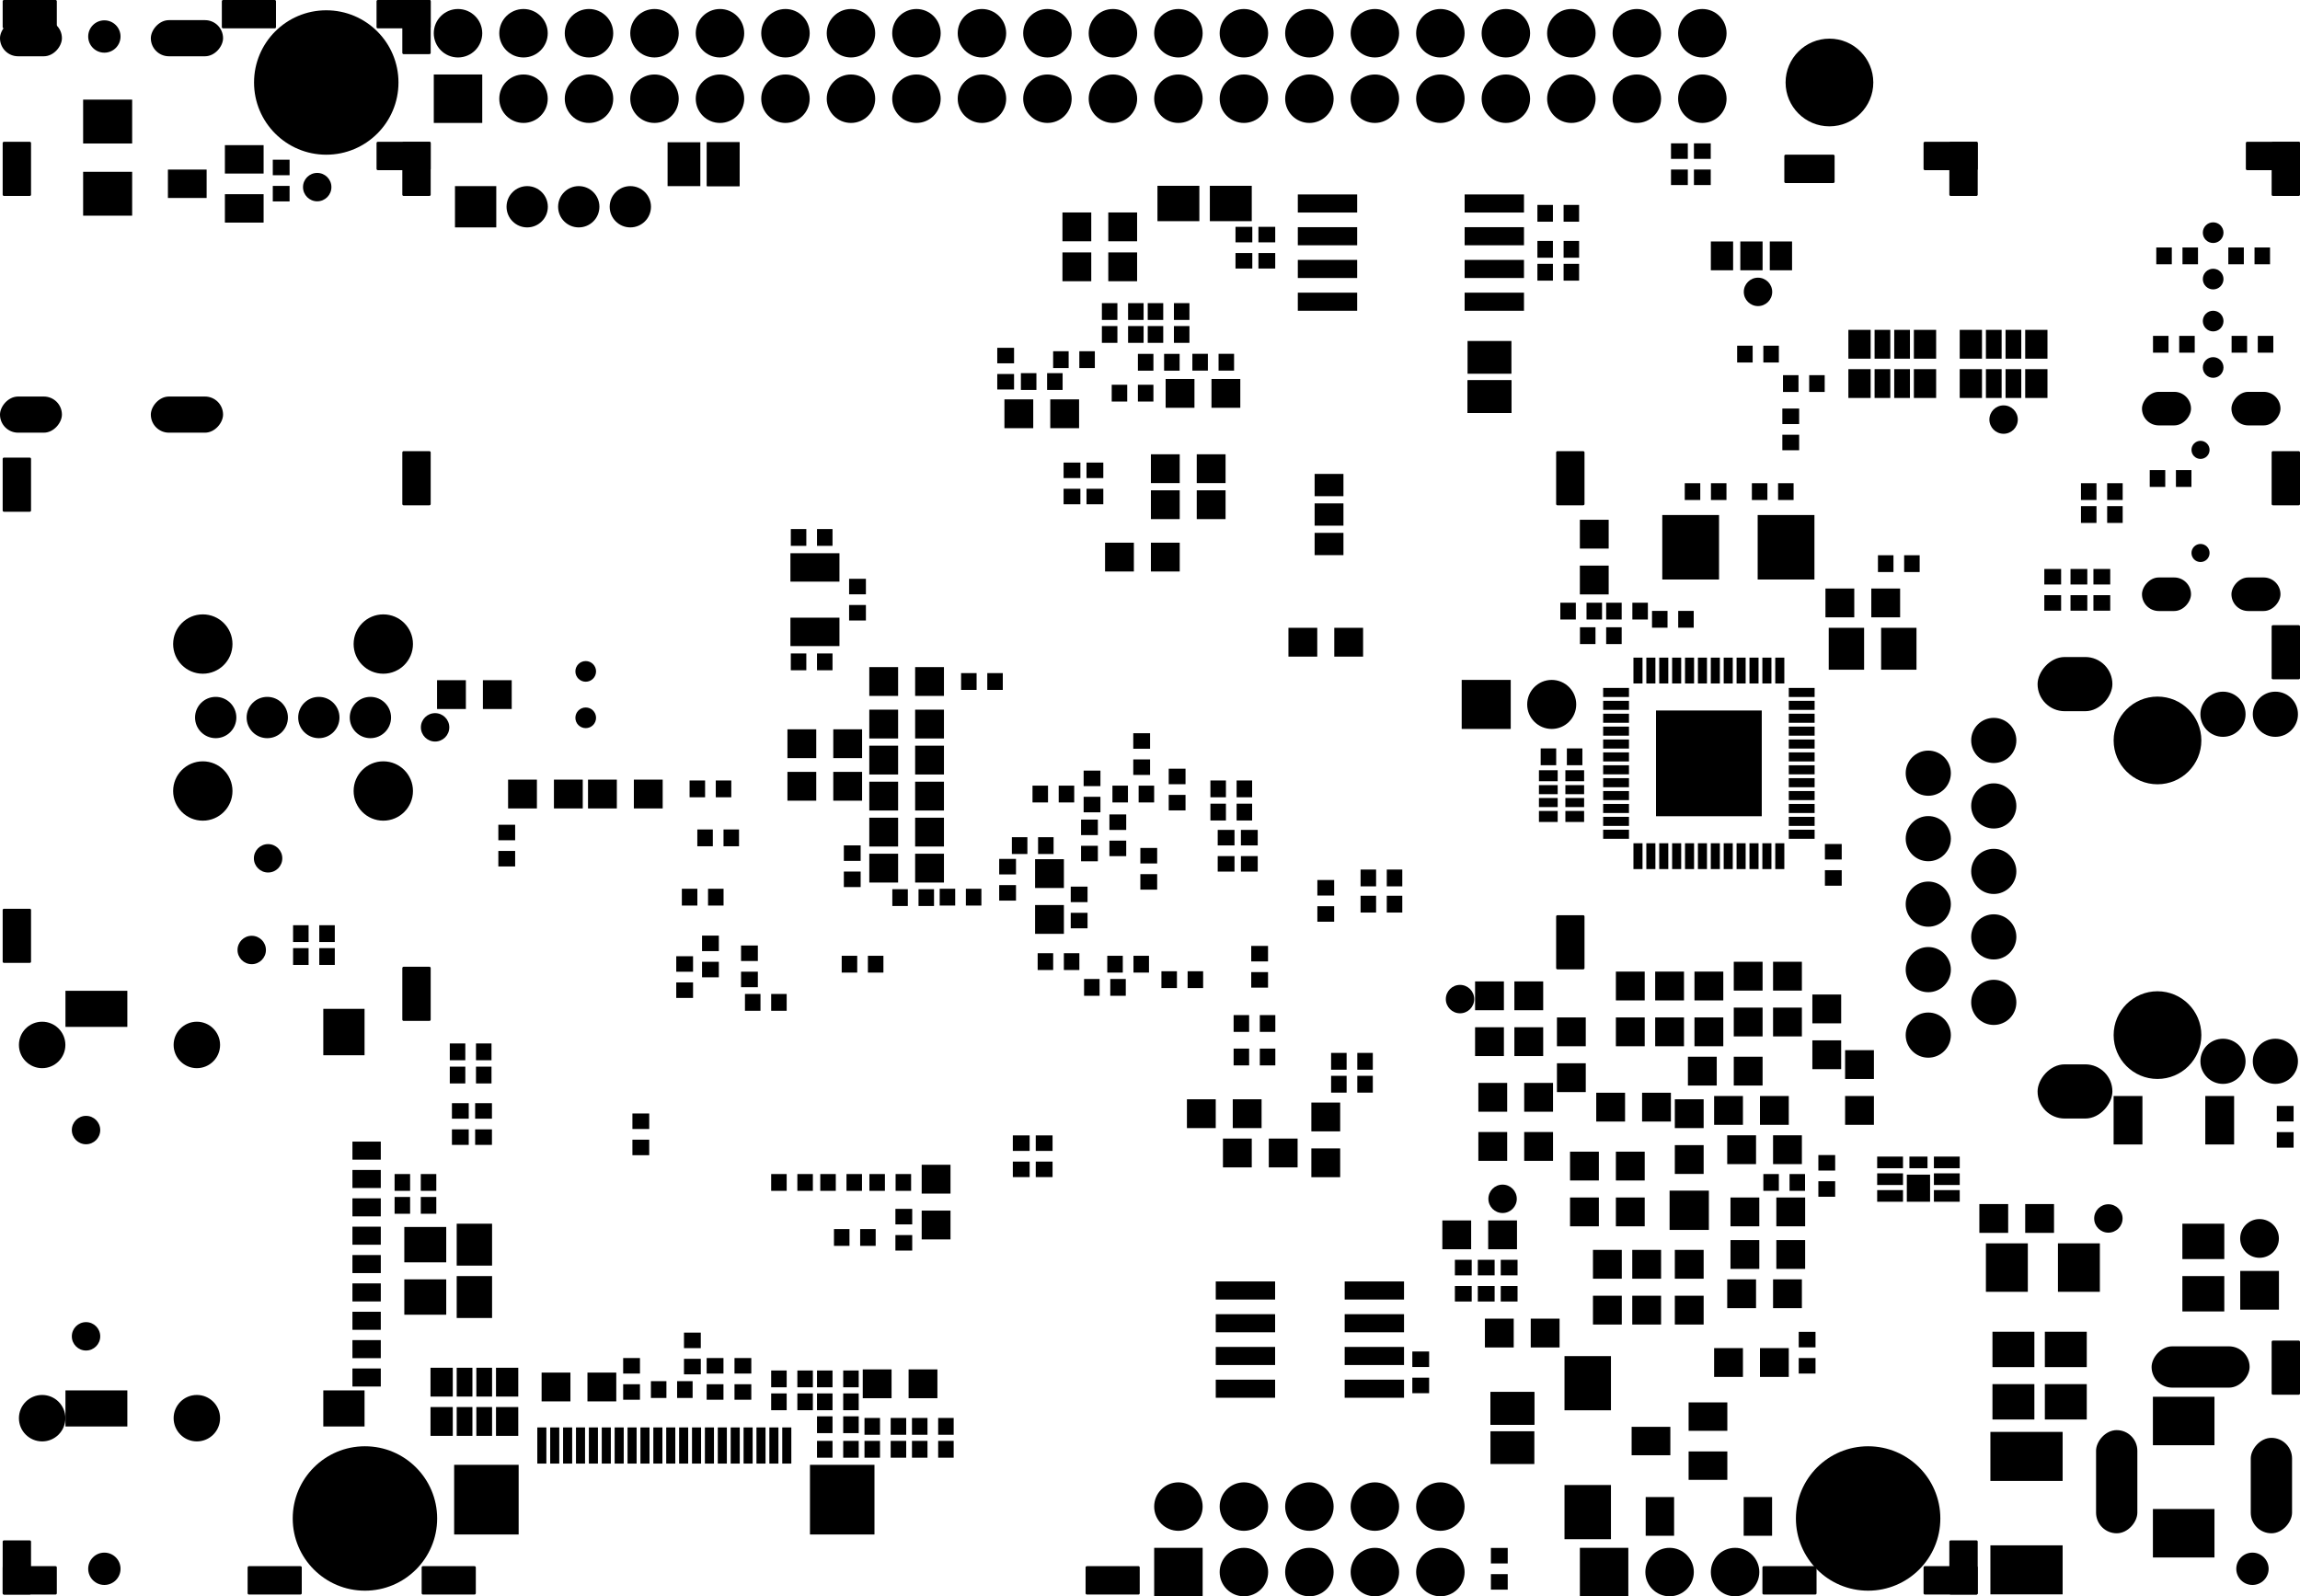 <svg version="1.1" xmlns="http://www.w3.org/2000/svg" xmlns:xlink="http://www.w3.org/1999/xlink" stroke-linecap="round" stroke-linejoin="round" stroke-width="0" fill-rule="evenodd" width="89.204mm" height="61.919mm" viewBox="100346.2 -99618.8 89203.801 61918.801" id="E4HNQmQw-eVCLpsck9cP"><defs><circle cx="0" cy="0" r="1700.8" id="E4HNQmQw-eVCLpsck9cP_pad-11"/><rect x="-1450.8" y="-1050.8" width="2901.6" height="2101.6" rx="1050.8" ry="1050.8" id="E4HNQmQw-eVCLpsck9cP_pad-12"/><circle cx="0" cy="0" r="875.8" id="E4HNQmQw-eVCLpsck9cP_pad-13"/><rect x="-950.8" y="-550.8" width="1901.6" height="1101.6" id="E4HNQmQw-eVCLpsck9cP_pad-14"/><rect x="-1200.8" y="-700.8" width="2401.6" height="1401.6" rx="700.8" ry="700.8" id="E4HNQmQw-eVCLpsck9cP_pad-15"/><rect x="-1400.8" y="-700.8" width="2801.6" height="1401.6" rx="700.8" ry="700.8" id="E4HNQmQw-eVCLpsck9cP_pad-16"/><circle cx="0" cy="0" r="400.8" id="E4HNQmQw-eVCLpsck9cP_pad-17"/><rect x="-300.8" y="-325.8" width="601.6" height="651.6" id="E4HNQmQw-eVCLpsck9cP_pad-18"/><rect x="-1150.8" y="-350.8" width="2301.6" height="701.6" id="E4HNQmQw-eVCLpsck9cP_pad-19"/><rect x="-325.8" y="-300.8" width="651.6" height="601.6" id="E4HNQmQw-eVCLpsck9cP_pad-20"/><circle cx="0" cy="0" r="939.8" id="E4HNQmQw-eVCLpsck9cP_pad-21"/><rect x="-939.8" y="-939.8" width="1879.6" height="1879.6" id="E4HNQmQw-eVCLpsck9cP_pad-22"/><circle cx="0" cy="0" r="900.8" id="E4HNQmQw-eVCLpsck9cP_pad-23"/><circle cx="0" cy="0" r="2800.8" id="E4HNQmQw-eVCLpsck9cP_pad-24"/><rect x="-350.8" y="-225.8" width="701.6" height="451.6" id="E4HNQmQw-eVCLpsck9cP_pad-25"/><rect x="-450.8" y="-525.8" width="901.6" height="1051.6" id="E4HNQmQw-eVCLpsck9cP_pad-26"/><rect x="-500.8" y="-225.8" width="1001.6" height="451.6" id="E4HNQmQw-eVCLpsck9cP_pad-27"/><circle cx="0" cy="0" r="800.8" id="E4HNQmQw-eVCLpsck9cP_pad-28"/><circle cx="0" cy="0" r="1150.8" id="E4HNQmQw-eVCLpsck9cP_pad-29"/><rect x="-800.8" y="-800.8" width="1601.6" height="1601.6" id="E4HNQmQw-eVCLpsck9cP_pad-30"/><rect x="-363.3" y="-213.3" width="726.6" height="426.6" id="E4HNQmQw-eVCLpsck9cP_pad-31"/><rect x="-363.3" y="-175.8" width="726.6" height="351.6" id="E4HNQmQw-eVCLpsck9cP_pad-32"/><rect x="-558.8" y="-558.8" width="1117.6" height="1117.6" id="E4HNQmQw-eVCLpsck9cP_pad-33"/><rect x="-550" y="-350" width="1100" height="700" id="E4HNQmQw-eVCLpsck9cP_pad-34"/><rect x="-800" y="-700" width="1600" height="1400" id="E4HNQmQw-eVCLpsck9cP_pad-35"/><rect x="-800" y="-900" width="1600" height="1800" id="E4HNQmQw-eVCLpsck9cP_pad-36"/><rect x="-1200" y="-700" width="2400" height="1400" id="E4HNQmQw-eVCLpsck9cP_pad-37"/><circle cx="0" cy="0" r="550.8" id="E4HNQmQw-eVCLpsck9cP_pad-38"/><rect x="-950.8" y="-650.8" width="1901.6" height="1301.6" rx="650.8" ry="650.8" id="E4HNQmQw-eVCLpsck9cP_pad-39"/><circle cx="0" cy="0" r="350.8" id="E4HNQmQw-eVCLpsck9cP_pad-40"/><rect x="-175.8" y="-700.8" width="351.6" height="1401.6" id="E4HNQmQw-eVCLpsck9cP_pad-41"/><rect x="-1250.8" y="-1350.8" width="2501.6" height="2701.6" id="E4HNQmQw-eVCLpsck9cP_pad-42"/><rect x="-500.8" y="-175.8" width="1001.6" height="351.6" id="E4HNQmQw-eVCLpsck9cP_pad-43"/><rect x="-175.8" y="-500.8" width="351.6" height="1001.6" id="E4HNQmQw-eVCLpsck9cP_pad-44"/><rect x="-2050.8" y="-2050.8" width="4101.6" height="4101.6" id="E4HNQmQw-eVCLpsck9cP_pad-45"/><rect x="-762" y="-762" width="1524" height="1524" id="E4HNQmQw-eVCLpsck9cP_pad-46"/><circle cx="0" cy="0" r="627" id="E4HNQmQw-eVCLpsck9cP_pad-47"/><rect x="-304.8" y="-558.8" width="609.6" height="1117.6" id="E4HNQmQw-eVCLpsck9cP_pad-48"/><rect x="-431.8" y="-558.8" width="863.6" height="1117.6" id="E4HNQmQw-eVCLpsck9cP_pad-49"/><rect x="-850.9" y="-635" width="1701.8" height="1270" id="E4HNQmQw-eVCLpsck9cP_pad-50"/><rect x="-812.8" y="-685.8" width="1625.6" height="1371.6" id="E4HNQmQw-eVCLpsck9cP_pad-51"/><rect x="-900.8" y="-1050.8" width="1801.6" height="2101.6" id="E4HNQmQw-eVCLpsck9cP_pad-52"/><rect x="-550.8" y="-750.8" width="1101.6" height="1501.6" id="E4HNQmQw-eVCLpsck9cP_pad-53"/><rect x="-750.8" y="-550.8" width="1501.6" height="1101.6" id="E4HNQmQw-eVCLpsck9cP_pad-54"/><rect x="-950.8" y="-850.8" width="1901.6" height="1701.6" id="E4HNQmQw-eVCLpsck9cP_pad-55"/><rect x="-1400.8" y="-950.8" width="2801.6" height="1901.6" id="E4HNQmQw-eVCLpsck9cP_pad-56"/><rect x="-685.8" y="-812.8" width="1371.6" height="1625.6" id="E4HNQmQw-eVCLpsck9cP_pad-57"/><rect x="-635" y="-850.9" width="1270" height="1701.8" id="E4HNQmQw-eVCLpsck9cP_pad-58"/><rect x="-812.8" y="-939.8" width="1625.6" height="1879.6" id="E4HNQmQw-eVCLpsck9cP_pad-59"/><rect x="-558.8" y="-431.8" width="1117.6" height="863.6" id="E4HNQmQw-eVCLpsck9cP_pad-60"/><rect x="-558.8" y="-939.8" width="1117.6" height="1879.6" id="E4HNQmQw-eVCLpsck9cP_pad-61"/><rect x="-750.8" y="-750.8" width="1501.6" height="1501.6" id="E4HNQmQw-eVCLpsck9cP_pad-62"/><circle cx="0" cy="0" r="750.8" id="E4HNQmQw-eVCLpsck9cP_pad-63"/><circle cx="0" cy="0" r="950.8" id="E4HNQmQw-eVCLpsck9cP_pad-64"/><rect x="-950.8" y="-950.8" width="1901.6" height="1901.6" id="E4HNQmQw-eVCLpsck9cP_pad-65"/><rect x="-1900.8" y="-800.8" width="3801.6" height="1601.6" rx="800.8" ry="800.8" id="E4HNQmQw-eVCLpsck9cP_pad-66"/><rect x="-800.8" y="-1850.8" width="1601.6" height="3701.6" rx="800.8" ry="800.8" id="E4HNQmQw-eVCLpsck9cP_pad-67"/><rect x="-800.8" y="-2000.8" width="1601.6" height="4001.6" rx="800.8" ry="800.8" id="E4HNQmQw-eVCLpsck9cP_pad-68"/><rect x="-1100.8" y="-1250.8" width="2201.6" height="2501.6" id="E4HNQmQw-eVCLpsck9cP_pad-69"/><rect x="-1193.8" y="-939.8" width="2387.6" height="1879.6" id="E4HNQmQw-eVCLpsck9cP_pad-70"/></defs><g transform="translate(0,-137318.799) scale(1,-1)" fill="currentColor" stroke="currentColor"><path d="M 118750 -99500 116749.999 -99500 116749.999 -98500 118750 -98500 118750 -99500"/><path d="M 118750 -99500 116749.999 -99500 116749.999 -98500 118750 -98500 118750 -99500" fill="none" stroke-width="100"/><path d="M 171450 -44750 169599.999 -44750 169599.999 -43750 171450 -43750 171450 -44750"/><path d="M 171450 -44750 169599.999 -44750 169599.999 -43750 171450 -43750 171450 -44750" fill="none" stroke-width="100"/><path d="M 101500 -45250.001 100500 -45250.001 100500 -43250 101500 -43250 101500 -45250.001"/><path d="M 101500 -45250.001 100500 -45250.001 100500 -43250 101500 -43250 101500 -45250.001" fill="none" stroke-width="100"/><path d="M 177000 -45250 176000 -45250 176000 -43249.999 177000 -43249.999 177000 -45250"/><path d="M 177000 -45250 176000 -45250 176000 -43249.999 177000 -43249.999 177000 -45250" fill="none" stroke-width="100"/><path d="M 161750 -57250.001 160750 -57250.001 160750 -55250 161750 -55250 161750 -57250.001"/><path d="M 161750 -57250.001 160750 -57250.001 160750 -55250 161750 -55250 161750 -57250.001" fill="none" stroke-width="100"/><path d="M 161750 -75250.001 160750 -75250.001 160750 -73250 161750 -73250 161750 -75250.001"/><path d="M 161750 -75250.001 160750 -75250.001 160750 -73250 161750 -73250 161750 -75250.001" fill="none" stroke-width="100"/><path d="M 117000 -77250.001 116000 -77250.001 116000 -75250 117000 -75250 117000 -77250.001"/><path d="M 117000 -77250.001 116000 -77250.001 116000 -75250 117000 -75250 117000 -77250.001" fill="none" stroke-width="100"/><path d="M 117000 -57250.001 116000 -57250.001 116000 -55250 117000 -55250 117000 -57250.001"/><path d="M 117000 -57250.001 116000 -57250.001 116000 -55250 117000 -55250 117000 -57250.001" fill="none" stroke-width="100"/><path d="M 117000 -45250 116000 -45250 116000 -43249.999 117000 -43249.999 117000 -45250"/><path d="M 117000 -45250 116000 -45250 116000 -43249.999 117000 -43249.999 117000 -45250" fill="none" stroke-width="100"/><path d="M 117000 -39750 116000 -39750 116000 -37749.999 117000 -37749.999 117000 -39750"/><path d="M 117000 -39750 116000 -39750 116000 -37749.999 117000 -37749.999 117000 -39750" fill="none" stroke-width="100"/><path d="M 117000 -44250 114999.999 -44250 114999.999 -43250 117000 -43250 117000 -44250"/><path d="M 117000 -44250 114999.999 -44250 114999.999 -43250 117000 -43250 117000 -44250" fill="none" stroke-width="100"/><path d="M 177000.001 -44250 175000 -44250 175000 -43250 177000.001 -43250 177000.001 -44250"/><path d="M 177000.001 -44250 175000 -44250 175000 -43250 177000.001 -43250 177000.001 -44250" fill="none" stroke-width="100"/><path d="M 189500.001 -44250 187500 -44250 187500 -43250 189500.001 -43250 189500.001 -44250"/><path d="M 189500.001 -44250 187500 -44250 187500 -43250 189500.001 -43250 189500.001 -44250" fill="none" stroke-width="100"/><path d="M 189500 -45250 188500 -45250 188500 -43249.999 189500 -43249.999 189500 -45250"/><path d="M 189500 -45250 188500 -45250 188500 -43249.999 189500 -43249.999 189500 -45250" fill="none" stroke-width="100"/><path d="M 189500 -57250.001 188500 -57250.001 188500 -55250 189500 -55250 189500 -57250.001"/><path d="M 189500 -57250.001 188500 -57250.001 188500 -55250 189500 -55250 189500 -57250.001" fill="none" stroke-width="100"/><path d="M 189500 -64000.001 188500 -64000.001 188500 -62000 189500 -62000 189500 -64000.001"/><path d="M 189500 -64000.001 188500 -64000.001 188500 -62000 189500 -62000 189500 -64000.001" fill="none" stroke-width="100"/><path d="M 189500 -91750.001 188500 -91750.001 188500 -89750 189500 -89750 189500 -91750.001"/><path d="M 189500 -91750.001 188500 -91750.001 188500 -89750 189500 -89750 189500 -91750.001" fill="none" stroke-width="100"/><path d="M 177000 -99500.001 176000 -99500.001 176000 -97500 177000 -97500 177000 -99500.001"/><path d="M 177000 -99500.001 176000 -99500.001 176000 -97500 177000 -97500 177000 -99500.001" fill="none" stroke-width="100"/><path d="M 177000 -99500 174999.999 -99500 174999.999 -98500 177000 -98500 177000 -99500"/><path d="M 177000 -99500 174999.999 -99500 174999.999 -98500 177000 -98500 177000 -99500" fill="none" stroke-width="100"/><path d="M 170750 -99500 168749.999 -99500 168749.999 -98500 170750 -98500 170750 -99500"/><path d="M 170750 -99500 168749.999 -99500 168749.999 -98500 170750 -98500 170750 -99500" fill="none" stroke-width="100"/><path d="M 144500 -99500 142499.999 -99500 142499.999 -98500 144500 -98500 144500 -99500"/><path d="M 144500 -99500 142499.999 -99500 142499.999 -98500 144500 -98500 144500 -99500" fill="none" stroke-width="100"/><path d="M 112000 -99500 109999.999 -99500 109999.999 -98500 112000 -98500 112000 -99500"/><path d="M 112000 -99500 109999.999 -99500 109999.999 -98500 112000 -98500 112000 -99500" fill="none" stroke-width="100"/><path d="M 102500.001 -99500 100500 -99500 100500 -98500 102500.001 -98500 102500.001 -99500"/><path d="M 102500.001 -99500 100500 -99500 100500 -98500 102500.001 -98500 102500.001 -99500" fill="none" stroke-width="100"/><path d="M 101500 -99500.001 100500 -99500 100500 -97500 101500 -97500 101500 -99500.001"/><path d="M 101500 -99500.001 100500 -99500 100500 -97500 101500 -97500 101500 -99500.001" fill="none" stroke-width="100"/><path d="M 101500 -75000 100500 -75000.001 100500 -73000 101500 -73000 101500 -75000"/><path d="M 101500 -75000 100500 -75000.001 100500 -73000 101500 -73000 101500 -75000" fill="none" stroke-width="100"/><path d="M 101500 -55500 101500 -57500 100500 -57500 100500 -55499.999 101500 -55500"/><path d="M 101500 -55500 101500 -57500 100500 -57500 100500 -55499.999 101500 -55500" fill="none" stroke-width="100"/><path d="M 102500 -38750 100500 -38750 100500 -37750 102500 -37750 102500 -38750"/><path d="M 102500 -38750 100500 -38750 100500 -37750 102500 -37750 102500 -38750" fill="none" stroke-width="100"/><path d="M 111000 -38750 109000 -38750 109000 -37750 111000 -37750 111000 -38750"/><path d="M 111000 -38750 109000 -38750 109000 -37750 111000 -37750 111000 -38750" fill="none" stroke-width="100"/><path d="M 117000 -38750 115000 -38750 115000 -37750 117000 -37750 117000 -38750"/><path d="M 117000 -38750 115000 -38750 115000 -37750 117000 -37750 117000 -38750" fill="none" stroke-width="100"/><use xlink:href="#E4HNQmQw-eVCLpsck9cP_pad-11" x="184023" y="-77851"/><use xlink:href="#E4HNQmQw-eVCLpsck9cP_pad-11" x="184023" y="-66421"/><use xlink:href="#E4HNQmQw-eVCLpsck9cP_pad-12" x="180823" y="-80036"/><use xlink:href="#E4HNQmQw-eVCLpsck9cP_pad-12" x="180823" y="-64236"/><use xlink:href="#E4HNQmQw-eVCLpsck9cP_pad-13" x="188595" y="-78867"/><use xlink:href="#E4HNQmQw-eVCLpsck9cP_pad-13" x="186563" y="-78867"/><use xlink:href="#E4HNQmQw-eVCLpsck9cP_pad-13" x="188595" y="-65405"/><use xlink:href="#E4HNQmQw-eVCLpsck9cP_pad-13" x="186563" y="-65405"/><use xlink:href="#E4HNQmQw-eVCLpsck9cP_pad-13" x="175133" y="-77851"/><use xlink:href="#E4HNQmQw-eVCLpsck9cP_pad-13" x="177673" y="-76581"/><use xlink:href="#E4HNQmQw-eVCLpsck9cP_pad-13" x="175133" y="-75311"/><use xlink:href="#E4HNQmQw-eVCLpsck9cP_pad-13" x="177673" y="-74041"/><use xlink:href="#E4HNQmQw-eVCLpsck9cP_pad-13" x="175133" y="-72771"/><use xlink:href="#E4HNQmQw-eVCLpsck9cP_pad-13" x="177673" y="-71501"/><use xlink:href="#E4HNQmQw-eVCLpsck9cP_pad-13" x="175133" y="-70231"/><use xlink:href="#E4HNQmQw-eVCLpsck9cP_pad-13" x="177673" y="-68961"/><use xlink:href="#E4HNQmQw-eVCLpsck9cP_pad-13" x="175133" y="-67691"/><use xlink:href="#E4HNQmQw-eVCLpsck9cP_pad-13" x="177673" y="-66421"/><use xlink:href="#E4HNQmQw-eVCLpsck9cP_pad-14" x="131953" y="-62210"/><use xlink:href="#E4HNQmQw-eVCLpsck9cP_pad-14" x="131953" y="-59710"/><use xlink:href="#E4HNQmQw-eVCLpsck9cP_pad-15" x="101547" y="-39182"/><use xlink:href="#E4HNQmQw-eVCLpsck9cP_pad-15" x="101547" y="-53782"/><use xlink:href="#E4HNQmQw-eVCLpsck9cP_pad-16" x="107597" y="-53782"/><use xlink:href="#E4HNQmQw-eVCLpsck9cP_pad-16" x="107597" y="-39182"/><use xlink:href="#E4HNQmQw-eVCLpsck9cP_pad-17" x="123063" y="-63743"/><use xlink:href="#E4HNQmQw-eVCLpsck9cP_pad-17" x="123063" y="-65543"/><use xlink:href="#E4HNQmQw-eVCLpsck9cP_pad-17" x="186182" y="-46725"/><use xlink:href="#E4HNQmQw-eVCLpsck9cP_pad-17" x="186182" y="-48525"/><use xlink:href="#E4HNQmQw-eVCLpsck9cP_pad-17" x="186182" y="-50154"/><use xlink:href="#E4HNQmQw-eVCLpsck9cP_pad-17" x="186182" y="-51954"/><use xlink:href="#E4HNQmQw-eVCLpsck9cP_pad-18" x="144399" y="-50673"/><use xlink:href="#E4HNQmQw-eVCLpsck9cP_pad-18" x="143383" y="-50673"/><use xlink:href="#E4HNQmQw-eVCLpsck9cP_pad-19" x="153649.501" y="-91567.001"/><use xlink:href="#E4HNQmQw-eVCLpsck9cP_pad-19" x="153649.501" y="-90297.001"/><use xlink:href="#E4HNQmQw-eVCLpsck9cP_pad-19" x="153649.501" y="-89027.001"/><use xlink:href="#E4HNQmQw-eVCLpsck9cP_pad-19" x="153649.501" y="-87757.001"/><use xlink:href="#E4HNQmQw-eVCLpsck9cP_pad-19" x="148649.501" y="-87757.001"/><use xlink:href="#E4HNQmQw-eVCLpsck9cP_pad-19" x="148649.501" y="-89027.001"/><use xlink:href="#E4HNQmQw-eVCLpsck9cP_pad-19" x="148649.501" y="-90297.001"/><use xlink:href="#E4HNQmQw-eVCLpsck9cP_pad-19" x="148649.501" y="-91567.001"/><use xlink:href="#E4HNQmQw-eVCLpsck9cP_pad-20" x="155448" y="-90424"/><use xlink:href="#E4HNQmQw-eVCLpsck9cP_pad-20" x="155448" y="-91440"/><use xlink:href="#E4HNQmQw-eVCLpsck9cP_pad-18" x="145161" y="-50673"/><use xlink:href="#E4HNQmQw-eVCLpsck9cP_pad-18" x="146177" y="-50673"/><use xlink:href="#E4HNQmQw-eVCLpsck9cP_pad-20" x="142811.5" y="-56959.5"/><use xlink:href="#E4HNQmQw-eVCLpsck9cP_pad-20" x="142811.5" y="-55943.5"/><use xlink:href="#E4HNQmQw-eVCLpsck9cP_pad-21" x="148590" y="-96139"/><use xlink:href="#E4HNQmQw-eVCLpsck9cP_pad-21" x="148590" y="-98679"/><use xlink:href="#E4HNQmQw-eVCLpsck9cP_pad-21" x="146050" y="-96139"/><use xlink:href="#E4HNQmQw-eVCLpsck9cP_pad-22" x="146050" y="-98679"/><use xlink:href="#E4HNQmQw-eVCLpsck9cP_pad-21" x="151130" y="-98679"/><use xlink:href="#E4HNQmQw-eVCLpsck9cP_pad-21" x="151130" y="-96139"/><use xlink:href="#E4HNQmQw-eVCLpsck9cP_pad-21" x="153670" y="-96139"/><use xlink:href="#E4HNQmQw-eVCLpsck9cP_pad-21" x="153670" y="-98679"/><use xlink:href="#E4HNQmQw-eVCLpsck9cP_pad-21" x="156210" y="-98679"/><use xlink:href="#E4HNQmQw-eVCLpsck9cP_pad-21" x="156210" y="-96139"/><use xlink:href="#E4HNQmQw-eVCLpsck9cP_pad-23" x="101981" y="-78232"/><use xlink:href="#E4HNQmQw-eVCLpsck9cP_pad-23" x="107981" y="-78232"/><use xlink:href="#E4HNQmQw-eVCLpsck9cP_pad-24" x="114500" y="-96600"/><use xlink:href="#E4HNQmQw-eVCLpsck9cP_pad-24" x="113000" y="-40900"/><use xlink:href="#E4HNQmQw-eVCLpsck9cP_pad-24" x="172800" y="-96600"/><use xlink:href="#E4HNQmQw-eVCLpsck9cP_pad-18" x="136017" y="-93027.5"/><use xlink:href="#E4HNQmQw-eVCLpsck9cP_pad-18" x="137033" y="-93027.5"/><use xlink:href="#E4HNQmQw-eVCLpsck9cP_pad-18" x="132334" y="-92964"/><use xlink:href="#E4HNQmQw-eVCLpsck9cP_pad-18" x="133350" y="-92964"/><use xlink:href="#E4HNQmQw-eVCLpsck9cP_pad-18" x="135191.5" y="-93027.5"/><use xlink:href="#E4HNQmQw-eVCLpsck9cP_pad-18" x="134175.5" y="-93027.5"/><use xlink:href="#E4HNQmQw-eVCLpsck9cP_pad-18" x="133350" y="-92075"/><use xlink:href="#E4HNQmQw-eVCLpsck9cP_pad-18" x="132334" y="-92075"/><use xlink:href="#E4HNQmQw-eVCLpsck9cP_pad-18" x="137033" y="-93916.5"/><use xlink:href="#E4HNQmQw-eVCLpsck9cP_pad-18" x="136017" y="-93916.5"/><use xlink:href="#E4HNQmQw-eVCLpsck9cP_pad-18" x="133350" y="-93916.5"/><use xlink:href="#E4HNQmQw-eVCLpsck9cP_pad-18" x="132334" y="-93916.5"/><use xlink:href="#E4HNQmQw-eVCLpsck9cP_pad-18" x="130556" y="-92075"/><use xlink:href="#E4HNQmQw-eVCLpsck9cP_pad-18" x="131572" y="-92075"/><use xlink:href="#E4HNQmQw-eVCLpsck9cP_pad-18" x="135191.5" y="-93916.5"/><use xlink:href="#E4HNQmQw-eVCLpsck9cP_pad-18" x="134175.5" y="-93916.5"/><use xlink:href="#E4HNQmQw-eVCLpsck9cP_pad-18" x="146177" y="-49784"/><use xlink:href="#E4HNQmQw-eVCLpsck9cP_pad-18" x="145161" y="-49784"/><use xlink:href="#E4HNQmQw-eVCLpsck9cP_pad-25" x="174752" y="-82789"/><use xlink:href="#E4HNQmQw-eVCLpsck9cP_pad-26" x="174752" y="-83789"/><use xlink:href="#E4HNQmQw-eVCLpsck9cP_pad-27" x="175852" y="-84089"/><use xlink:href="#E4HNQmQw-eVCLpsck9cP_pad-27" x="175852" y="-83439"/><use xlink:href="#E4HNQmQw-eVCLpsck9cP_pad-27" x="175852" y="-82789"/><use xlink:href="#E4HNQmQw-eVCLpsck9cP_pad-27" x="173652" y="-82789"/><use xlink:href="#E4HNQmQw-eVCLpsck9cP_pad-27" x="173652" y="-83439"/><use xlink:href="#E4HNQmQw-eVCLpsck9cP_pad-27" x="173652" y="-84089"/><use xlink:href="#E4HNQmQw-eVCLpsck9cP_pad-28" x="114712" y="-65532"/><use xlink:href="#E4HNQmQw-eVCLpsck9cP_pad-28" x="112712" y="-65532"/><use xlink:href="#E4HNQmQw-eVCLpsck9cP_pad-28" x="110712" y="-65532"/><use xlink:href="#E4HNQmQw-eVCLpsck9cP_pad-28" x="108712" y="-65532"/><use xlink:href="#E4HNQmQw-eVCLpsck9cP_pad-29" x="108212" y="-68382"/><use xlink:href="#E4HNQmQw-eVCLpsck9cP_pad-29" x="108212" y="-62682"/><use xlink:href="#E4HNQmQw-eVCLpsck9cP_pad-29" x="115212" y="-68382"/><use xlink:href="#E4HNQmQw-eVCLpsck9cP_pad-29" x="115212" y="-62682"/><use xlink:href="#E4HNQmQw-eVCLpsck9cP_pad-28" x="124793" y="-45720"/><use xlink:href="#E4HNQmQw-eVCLpsck9cP_pad-28" x="122793" y="-45720"/><use xlink:href="#E4HNQmQw-eVCLpsck9cP_pad-28" x="120793" y="-45720"/><use xlink:href="#E4HNQmQw-eVCLpsck9cP_pad-30" x="118793" y="-45720"/><use xlink:href="#E4HNQmQw-eVCLpsck9cP_pad-31" x="160396.5" y="-69370"/><use xlink:href="#E4HNQmQw-eVCLpsck9cP_pad-31" x="161421.5" y="-69370"/><use xlink:href="#E4HNQmQw-eVCLpsck9cP_pad-32" x="160396.5" y="-68830"/><use xlink:href="#E4HNQmQw-eVCLpsck9cP_pad-32" x="161421.5" y="-68830"/><use xlink:href="#E4HNQmQw-eVCLpsck9cP_pad-32" x="160396.5" y="-68330"/><use xlink:href="#E4HNQmQw-eVCLpsck9cP_pad-32" x="161421.5" y="-68330"/><use xlink:href="#E4HNQmQw-eVCLpsck9cP_pad-31" x="160396.5" y="-67790"/><use xlink:href="#E4HNQmQw-eVCLpsck9cP_pad-31" x="161421.5" y="-67790"/><use xlink:href="#E4HNQmQw-eVCLpsck9cP_pad-18" x="143383" y="-49784"/><use xlink:href="#E4HNQmQw-eVCLpsck9cP_pad-18" x="144399" y="-49784"/><use xlink:href="#E4HNQmQw-eVCLpsck9cP_pad-33" x="161290" y="-79502"/><use xlink:href="#E4HNQmQw-eVCLpsck9cP_pad-33" x="161290" y="-77724"/><use xlink:href="#E4HNQmQw-eVCLpsck9cP_pad-19" x="151832" y="-45593"/><use xlink:href="#E4HNQmQw-eVCLpsck9cP_pad-19" x="151832" y="-46863"/><use xlink:href="#E4HNQmQw-eVCLpsck9cP_pad-19" x="151832" y="-48133"/><use xlink:href="#E4HNQmQw-eVCLpsck9cP_pad-19" x="151832" y="-49403"/><use xlink:href="#E4HNQmQw-eVCLpsck9cP_pad-19" x="158302" y="-49403"/><use xlink:href="#E4HNQmQw-eVCLpsck9cP_pad-19" x="158302" y="-48133"/><use xlink:href="#E4HNQmQw-eVCLpsck9cP_pad-19" x="158302" y="-46863"/><use xlink:href="#E4HNQmQw-eVCLpsck9cP_pad-19" x="158302" y="-45593"/><use xlink:href="#E4HNQmQw-eVCLpsck9cP_pad-34" x="114565" y="-91132"/><use xlink:href="#E4HNQmQw-eVCLpsck9cP_pad-34" x="114565" y="-90032"/><use xlink:href="#E4HNQmQw-eVCLpsck9cP_pad-34" x="114565" y="-88932"/><use xlink:href="#E4HNQmQw-eVCLpsck9cP_pad-34" x="114565" y="-87832"/><use xlink:href="#E4HNQmQw-eVCLpsck9cP_pad-34" x="114565" y="-86732"/><use xlink:href="#E4HNQmQw-eVCLpsck9cP_pad-34" x="114565" y="-85632"/><use xlink:href="#E4HNQmQw-eVCLpsck9cP_pad-34" x="114565" y="-84532"/><use xlink:href="#E4HNQmQw-eVCLpsck9cP_pad-34" x="114565" y="-83432"/><use xlink:href="#E4HNQmQw-eVCLpsck9cP_pad-34" x="114565" y="-82332"/><use xlink:href="#E4HNQmQw-eVCLpsck9cP_pad-35" x="113685" y="-92332"/><use xlink:href="#E4HNQmQw-eVCLpsck9cP_pad-36" x="113685" y="-77732"/><use xlink:href="#E4HNQmQw-eVCLpsck9cP_pad-37" x="104085" y="-92332"/><use xlink:href="#E4HNQmQw-eVCLpsck9cP_pad-37" x="104085" y="-76832"/><use xlink:href="#E4HNQmQw-eVCLpsck9cP_pad-38" x="103682.8" y="-81534"/><use xlink:href="#E4HNQmQw-eVCLpsck9cP_pad-38" x="103682.8" y="-89535"/><use xlink:href="#E4HNQmQw-eVCLpsck9cP_pad-39" x="187842" y="-53550"/><use xlink:href="#E4HNQmQw-eVCLpsck9cP_pad-39" x="184372" y="-53550"/><use xlink:href="#E4HNQmQw-eVCLpsck9cP_pad-39" x="184372" y="-60750"/><use xlink:href="#E4HNQmQw-eVCLpsck9cP_pad-39" x="187842" y="-60750"/><use xlink:href="#E4HNQmQw-eVCLpsck9cP_pad-40" x="185692" y="-55150"/><use xlink:href="#E4HNQmQw-eVCLpsck9cP_pad-40" x="185692" y="-59150"/><use xlink:href="#E4HNQmQw-eVCLpsck9cP_pad-23" x="101981" y="-92710"/><use xlink:href="#E4HNQmQw-eVCLpsck9cP_pad-23" x="107981" y="-92710"/><use xlink:href="#E4HNQmQw-eVCLpsck9cP_pad-41" x="121361" y="-93770"/><use xlink:href="#E4HNQmQw-eVCLpsck9cP_pad-41" x="121861" y="-93770"/><use xlink:href="#E4HNQmQw-eVCLpsck9cP_pad-41" x="122361" y="-93770"/><use xlink:href="#E4HNQmQw-eVCLpsck9cP_pad-41" x="122861" y="-93770"/><use xlink:href="#E4HNQmQw-eVCLpsck9cP_pad-41" x="123361" y="-93770"/><use xlink:href="#E4HNQmQw-eVCLpsck9cP_pad-41" x="123861" y="-93770"/><use xlink:href="#E4HNQmQw-eVCLpsck9cP_pad-41" x="124361" y="-93770"/><use xlink:href="#E4HNQmQw-eVCLpsck9cP_pad-41" x="124861" y="-93770"/><use xlink:href="#E4HNQmQw-eVCLpsck9cP_pad-41" x="125361" y="-93770"/><use xlink:href="#E4HNQmQw-eVCLpsck9cP_pad-41" x="125861" y="-93770"/><use xlink:href="#E4HNQmQw-eVCLpsck9cP_pad-41" x="126361" y="-93770"/><use xlink:href="#E4HNQmQw-eVCLpsck9cP_pad-41" x="126861" y="-93770"/><use xlink:href="#E4HNQmQw-eVCLpsck9cP_pad-41" x="127361" y="-93770"/><use xlink:href="#E4HNQmQw-eVCLpsck9cP_pad-41" x="127861" y="-93770"/><use xlink:href="#E4HNQmQw-eVCLpsck9cP_pad-41" x="128361" y="-93770"/><use xlink:href="#E4HNQmQw-eVCLpsck9cP_pad-41" x="128861" y="-93770"/><use xlink:href="#E4HNQmQw-eVCLpsck9cP_pad-41" x="129361" y="-93770"/><use xlink:href="#E4HNQmQw-eVCLpsck9cP_pad-41" x="129861" y="-93770"/><use xlink:href="#E4HNQmQw-eVCLpsck9cP_pad-41" x="130361" y="-93770"/><use xlink:href="#E4HNQmQw-eVCLpsck9cP_pad-41" x="130861" y="-93770"/><use xlink:href="#E4HNQmQw-eVCLpsck9cP_pad-42" x="119211" y="-95870"/><use xlink:href="#E4HNQmQw-eVCLpsck9cP_pad-42" x="133011" y="-95870"/><use xlink:href="#E4HNQmQw-eVCLpsck9cP_pad-43" x="170224" y="-64560"/><use xlink:href="#E4HNQmQw-eVCLpsck9cP_pad-43" x="170224" y="-65060"/><use xlink:href="#E4HNQmQw-eVCLpsck9cP_pad-43" x="170224" y="-65560"/><use xlink:href="#E4HNQmQw-eVCLpsck9cP_pad-43" x="170224" y="-66060"/><use xlink:href="#E4HNQmQw-eVCLpsck9cP_pad-43" x="170224" y="-66560"/><use xlink:href="#E4HNQmQw-eVCLpsck9cP_pad-43" x="170224" y="-67060"/><use xlink:href="#E4HNQmQw-eVCLpsck9cP_pad-43" x="170224" y="-67560"/><use xlink:href="#E4HNQmQw-eVCLpsck9cP_pad-43" x="170224" y="-68060"/><use xlink:href="#E4HNQmQw-eVCLpsck9cP_pad-43" x="170224" y="-68560"/><use xlink:href="#E4HNQmQw-eVCLpsck9cP_pad-43" x="170224" y="-69060"/><use xlink:href="#E4HNQmQw-eVCLpsck9cP_pad-43" x="170224" y="-69560"/><use xlink:href="#E4HNQmQw-eVCLpsck9cP_pad-43" x="170224" y="-70060"/><use xlink:href="#E4HNQmQw-eVCLpsck9cP_pad-44" x="169374" y="-70910"/><use xlink:href="#E4HNQmQw-eVCLpsck9cP_pad-44" x="168874" y="-70910"/><use xlink:href="#E4HNQmQw-eVCLpsck9cP_pad-44" x="168374" y="-70910"/><use xlink:href="#E4HNQmQw-eVCLpsck9cP_pad-44" x="167874" y="-70910"/><use xlink:href="#E4HNQmQw-eVCLpsck9cP_pad-44" x="167374" y="-70910"/><use xlink:href="#E4HNQmQw-eVCLpsck9cP_pad-44" x="166874" y="-70910"/><use xlink:href="#E4HNQmQw-eVCLpsck9cP_pad-44" x="166374" y="-70910"/><use xlink:href="#E4HNQmQw-eVCLpsck9cP_pad-44" x="165874" y="-70910"/><use xlink:href="#E4HNQmQw-eVCLpsck9cP_pad-44" x="165374" y="-70910"/><use xlink:href="#E4HNQmQw-eVCLpsck9cP_pad-44" x="164874" y="-70910"/><use xlink:href="#E4HNQmQw-eVCLpsck9cP_pad-44" x="164374" y="-70910"/><use xlink:href="#E4HNQmQw-eVCLpsck9cP_pad-44" x="163874" y="-70910"/><use xlink:href="#E4HNQmQw-eVCLpsck9cP_pad-43" x="163024" y="-70060"/><use xlink:href="#E4HNQmQw-eVCLpsck9cP_pad-43" x="163024" y="-69560"/><use xlink:href="#E4HNQmQw-eVCLpsck9cP_pad-43" x="163024" y="-69060"/><use xlink:href="#E4HNQmQw-eVCLpsck9cP_pad-43" x="163024" y="-68560"/><use xlink:href="#E4HNQmQw-eVCLpsck9cP_pad-43" x="163024" y="-68060"/><use xlink:href="#E4HNQmQw-eVCLpsck9cP_pad-43" x="163024" y="-67560"/><use xlink:href="#E4HNQmQw-eVCLpsck9cP_pad-43" x="163024" y="-67060"/><use xlink:href="#E4HNQmQw-eVCLpsck9cP_pad-43" x="163024" y="-66560"/><use xlink:href="#E4HNQmQw-eVCLpsck9cP_pad-43" x="163024" y="-66060"/><use xlink:href="#E4HNQmQw-eVCLpsck9cP_pad-43" x="163024" y="-65560"/><use xlink:href="#E4HNQmQw-eVCLpsck9cP_pad-43" x="163024" y="-65060"/><use xlink:href="#E4HNQmQw-eVCLpsck9cP_pad-43" x="163024" y="-64560"/><use xlink:href="#E4HNQmQw-eVCLpsck9cP_pad-44" x="163874" y="-63710"/><use xlink:href="#E4HNQmQw-eVCLpsck9cP_pad-44" x="164374" y="-63710"/><use xlink:href="#E4HNQmQw-eVCLpsck9cP_pad-44" x="164874" y="-63710"/><use xlink:href="#E4HNQmQw-eVCLpsck9cP_pad-44" x="165374" y="-63710"/><use xlink:href="#E4HNQmQw-eVCLpsck9cP_pad-44" x="165874" y="-63710"/><use xlink:href="#E4HNQmQw-eVCLpsck9cP_pad-44" x="166374" y="-63710"/><use xlink:href="#E4HNQmQw-eVCLpsck9cP_pad-44" x="166874" y="-63710"/><use xlink:href="#E4HNQmQw-eVCLpsck9cP_pad-44" x="167374" y="-63710"/><use xlink:href="#E4HNQmQw-eVCLpsck9cP_pad-44" x="167874" y="-63710"/><use xlink:href="#E4HNQmQw-eVCLpsck9cP_pad-44" x="168374" y="-63710"/><use xlink:href="#E4HNQmQw-eVCLpsck9cP_pad-44" x="168874" y="-63710"/><use xlink:href="#E4HNQmQw-eVCLpsck9cP_pad-44" x="169374" y="-63710"/><use xlink:href="#E4HNQmQw-eVCLpsck9cP_pad-45" x="166624" y="-67310"/><use xlink:href="#E4HNQmQw-eVCLpsck9cP_pad-46" x="166624" y="-67310"/><use xlink:href="#E4HNQmQw-eVCLpsck9cP_pad-47" x="104394" y="-39116"/><use xlink:href="#E4HNQmQw-eVCLpsck9cP_pad-47" x="104394" y="-98552"/><use xlink:href="#E4HNQmQw-eVCLpsck9cP_pad-47" x="187706" y="-98552"/><use xlink:href="#E4HNQmQw-eVCLpsck9cP_pad-46" x="165862" y="-84645.5"/><use xlink:href="#E4HNQmQw-eVCLpsck9cP_pad-48" x="177673" y="-52578"/><use xlink:href="#E4HNQmQw-eVCLpsck9cP_pad-48" x="178435" y="-52578"/><use xlink:href="#E4HNQmQw-eVCLpsck9cP_pad-48" x="177673" y="-51054"/><use xlink:href="#E4HNQmQw-eVCLpsck9cP_pad-48" x="178435" y="-51054"/><use xlink:href="#E4HNQmQw-eVCLpsck9cP_pad-49" x="176784" y="-52578"/><use xlink:href="#E4HNQmQw-eVCLpsck9cP_pad-49" x="176784" y="-51054"/><use xlink:href="#E4HNQmQw-eVCLpsck9cP_pad-49" x="179324" y="-52578"/><use xlink:href="#E4HNQmQw-eVCLpsck9cP_pad-49" x="179324" y="-51054"/><use xlink:href="#E4HNQmQw-eVCLpsck9cP_pad-20" x="133604" y="-61468"/><use xlink:href="#E4HNQmQw-eVCLpsck9cP_pad-20" x="133604" y="-60452"/><use xlink:href="#E4HNQmQw-eVCLpsck9cP_pad-20" x="111252" y="-45212"/><use xlink:href="#E4HNQmQw-eVCLpsck9cP_pad-20" x="111252" y="-44196"/><use xlink:href="#E4HNQmQw-eVCLpsck9cP_pad-50" x="159004" y="-93853"/><use xlink:href="#E4HNQmQw-eVCLpsck9cP_pad-50" x="159004" y="-92329"/><use xlink:href="#E4HNQmQw-eVCLpsck9cP_pad-50" x="159004" y="-92329"/><use xlink:href="#E4HNQmQw-eVCLpsck9cP_pad-20" x="135400" y="-85908"/><use xlink:href="#E4HNQmQw-eVCLpsck9cP_pad-20" x="135400" y="-84892"/><use xlink:href="#E4HNQmQw-eVCLpsck9cP_pad-18" x="134366" y="-83566"/><use xlink:href="#E4HNQmQw-eVCLpsck9cP_pad-18" x="135382" y="-83566"/><use xlink:href="#E4HNQmQw-eVCLpsck9cP_pad-18" x="132461" y="-83566"/><use xlink:href="#E4HNQmQw-eVCLpsck9cP_pad-18" x="133477" y="-83566"/><use xlink:href="#E4HNQmQw-eVCLpsck9cP_pad-18" x="130556" y="-83566"/><use xlink:href="#E4HNQmQw-eVCLpsck9cP_pad-18" x="131572" y="-83566"/><use xlink:href="#E4HNQmQw-eVCLpsck9cP_pad-33" x="136144" y="-91376.5"/><use xlink:href="#E4HNQmQw-eVCLpsck9cP_pad-33" x="134366" y="-91376.5"/><use xlink:href="#E4HNQmQw-eVCLpsck9cP_pad-20" x="129159" y="-91694"/><use xlink:href="#E4HNQmQw-eVCLpsck9cP_pad-20" x="129159" y="-90678"/><use xlink:href="#E4HNQmQw-eVCLpsck9cP_pad-20" x="124841" y="-91694"/><use xlink:href="#E4HNQmQw-eVCLpsck9cP_pad-20" x="124841" y="-90678"/><use xlink:href="#E4HNQmQw-eVCLpsck9cP_pad-20" x="125200" y="-81192"/><use xlink:href="#E4HNQmQw-eVCLpsck9cP_pad-20" x="125200" y="-82208"/><use xlink:href="#E4HNQmQw-eVCLpsck9cP_pad-20" x="129413" y="-74676"/><use xlink:href="#E4HNQmQw-eVCLpsck9cP_pad-20" x="129413" y="-75692"/><use xlink:href="#E4HNQmQw-eVCLpsck9cP_pad-33" x="125489" y="-68500"/><use xlink:href="#E4HNQmQw-eVCLpsck9cP_pad-33" x="123711" y="-68500"/><use xlink:href="#E4HNQmQw-eVCLpsck9cP_pad-20" x="119100" y="-80792"/><use xlink:href="#E4HNQmQw-eVCLpsck9cP_pad-20" x="119100" y="-81808"/><use xlink:href="#E4HNQmQw-eVCLpsck9cP_pad-18" x="134008" y="-85700"/><use xlink:href="#E4HNQmQw-eVCLpsck9cP_pad-18" x="132992" y="-85700"/><use xlink:href="#E4HNQmQw-eVCLpsck9cP_pad-18" x="132334" y="-91186"/><use xlink:href="#E4HNQmQw-eVCLpsck9cP_pad-18" x="133350" y="-91186"/><use xlink:href="#E4HNQmQw-eVCLpsck9cP_pad-18" x="130556" y="-91186"/><use xlink:href="#E4HNQmQw-eVCLpsck9cP_pad-18" x="131572" y="-91186"/><use xlink:href="#E4HNQmQw-eVCLpsck9cP_pad-20" x="133400" y="-71808"/><use xlink:href="#E4HNQmQw-eVCLpsck9cP_pad-20" x="133400" y="-70792"/><use xlink:href="#E4HNQmQw-eVCLpsck9cP_pad-33" x="121911" y="-91500"/><use xlink:href="#E4HNQmQw-eVCLpsck9cP_pad-33" x="123689" y="-91500"/><use xlink:href="#E4HNQmQw-eVCLpsck9cP_pad-18" x="144608" y="-75100"/><use xlink:href="#E4HNQmQw-eVCLpsck9cP_pad-18" x="143592" y="-75100"/><use xlink:href="#E4HNQmQw-eVCLpsck9cP_pad-18" x="146708" y="-75700"/><use xlink:href="#E4HNQmQw-eVCLpsck9cP_pad-18" x="145692" y="-75700"/><use xlink:href="#E4HNQmQw-eVCLpsck9cP_pad-18" x="129540" y="-76581"/><use xlink:href="#E4HNQmQw-eVCLpsck9cP_pad-18" x="130556" y="-76581"/><use xlink:href="#E4HNQmQw-eVCLpsck9cP_pad-18" x="128708" y="-70200"/><use xlink:href="#E4HNQmQw-eVCLpsck9cP_pad-18" x="127692" y="-70200"/><use xlink:href="#E4HNQmQw-eVCLpsck9cP_pad-33" x="131445" y="-68199"/><use xlink:href="#E4HNQmQw-eVCLpsck9cP_pad-33" x="133223" y="-68199"/><use xlink:href="#E4HNQmQw-eVCLpsck9cP_pad-18" x="140892" y="-75000"/><use xlink:href="#E4HNQmQw-eVCLpsck9cP_pad-18" x="141908" y="-75000"/><use xlink:href="#E4HNQmQw-eVCLpsck9cP_pad-18" x="118092" y="-78500"/><use xlink:href="#E4HNQmQw-eVCLpsck9cP_pad-18" x="119108" y="-78500"/><use xlink:href="#E4HNQmQw-eVCLpsck9cP_pad-20" x="127200" y="-90708"/><use xlink:href="#E4HNQmQw-eVCLpsck9cP_pad-20" x="127200" y="-89692"/><use xlink:href="#E4HNQmQw-eVCLpsck9cP_pad-18" x="128408" y="-68300"/><use xlink:href="#E4HNQmQw-eVCLpsck9cP_pad-18" x="127392" y="-68300"/><use xlink:href="#E4HNQmQw-eVCLpsck9cP_pad-33" x="120611" y="-68500"/><use xlink:href="#E4HNQmQw-eVCLpsck9cP_pad-33" x="122389" y="-68500"/><use xlink:href="#E4HNQmQw-eVCLpsck9cP_pad-33" x="136652" y="-83439"/><use xlink:href="#E4HNQmQw-eVCLpsck9cP_pad-33" x="136652" y="-85217"/><use xlink:href="#E4HNQmQw-eVCLpsck9cP_pad-20" x="127900" y="-75308"/><use xlink:href="#E4HNQmQw-eVCLpsck9cP_pad-20" x="127900" y="-74292"/><use xlink:href="#E4HNQmQw-eVCLpsck9cP_pad-18" x="142692" y="-76000"/><use xlink:href="#E4HNQmQw-eVCLpsck9cP_pad-18" x="143708" y="-76000"/><use xlink:href="#E4HNQmQw-eVCLpsck9cP_pad-18" x="134308" y="-75100"/><use xlink:href="#E4HNQmQw-eVCLpsck9cP_pad-18" x="133292" y="-75100"/><use xlink:href="#E4HNQmQw-eVCLpsck9cP_pad-20" x="126900" y="-75092"/><use xlink:href="#E4HNQmQw-eVCLpsck9cP_pad-20" x="126900" y="-76108"/><use xlink:href="#E4HNQmQw-eVCLpsck9cP_pad-18" x="147592" y="-69200"/><use xlink:href="#E4HNQmQw-eVCLpsck9cP_pad-18" x="148608" y="-69200"/><use xlink:href="#E4HNQmQw-eVCLpsck9cP_pad-18" x="146892" y="-51750"/><use xlink:href="#E4HNQmQw-eVCLpsck9cP_pad-18" x="147908" y="-51750"/><use xlink:href="#E4HNQmQw-eVCLpsck9cP_pad-33" x="146113.5" y="-52959"/><use xlink:href="#E4HNQmQw-eVCLpsck9cP_pad-33" x="147891.5" y="-52959"/><use xlink:href="#E4HNQmQw-eVCLpsck9cP_pad-18" x="140242" y="-52500"/><use xlink:href="#E4HNQmQw-eVCLpsck9cP_pad-18" x="141258" y="-52500"/><use xlink:href="#E4HNQmQw-eVCLpsck9cP_pad-33" x="139861" y="-53750"/><use xlink:href="#E4HNQmQw-eVCLpsck9cP_pad-33" x="141639" y="-53750"/><use xlink:href="#E4HNQmQw-eVCLpsck9cP_pad-33" x="142111" y="-46500"/><use xlink:href="#E4HNQmQw-eVCLpsck9cP_pad-33" x="143889" y="-46500"/><use xlink:href="#E4HNQmQw-eVCLpsck9cP_pad-33" x="142111" y="-48050"/><use xlink:href="#E4HNQmQw-eVCLpsck9cP_pad-33" x="143889" y="-48050"/><use xlink:href="#E4HNQmQw-eVCLpsck9cP_pad-18" x="142508" y="-51650"/><use xlink:href="#E4HNQmQw-eVCLpsck9cP_pad-18" x="141492" y="-51650"/><use xlink:href="#E4HNQmQw-eVCLpsck9cP_pad-18" x="139892" y="-70500"/><use xlink:href="#E4HNQmQw-eVCLpsck9cP_pad-18" x="140908" y="-70500"/><use xlink:href="#E4HNQmQw-eVCLpsck9cP_pad-20" x="139425" y="-72333"/><use xlink:href="#E4HNQmQw-eVCLpsck9cP_pad-20" x="139425" y="-71317"/><use xlink:href="#E4HNQmQw-eVCLpsck9cP_pad-18" x="137092" y="-72500"/><use xlink:href="#E4HNQmQw-eVCLpsck9cP_pad-18" x="138108" y="-72500"/><use xlink:href="#E4HNQmQw-eVCLpsck9cP_pad-33" x="134620" y="-69977"/><use xlink:href="#E4HNQmQw-eVCLpsck9cP_pad-33" x="136398" y="-69977"/><use xlink:href="#E4HNQmQw-eVCLpsck9cP_pad-33" x="136398" y="-65786"/><use xlink:href="#E4HNQmQw-eVCLpsck9cP_pad-33" x="134620" y="-65786"/><use xlink:href="#E4HNQmQw-eVCLpsck9cP_pad-33" x="134620" y="-68580"/><use xlink:href="#E4HNQmQw-eVCLpsck9cP_pad-33" x="136398" y="-68580"/><use xlink:href="#E4HNQmQw-eVCLpsck9cP_pad-33" x="136398" y="-67183"/><use xlink:href="#E4HNQmQw-eVCLpsck9cP_pad-33" x="134620" y="-67183"/><use xlink:href="#E4HNQmQw-eVCLpsck9cP_pad-33" x="136398" y="-71374"/><use xlink:href="#E4HNQmQw-eVCLpsck9cP_pad-33" x="134620" y="-71374"/><use xlink:href="#E4HNQmQw-eVCLpsck9cP_pad-33" x="141050" y="-73364"/><use xlink:href="#E4HNQmQw-eVCLpsck9cP_pad-33" x="141050" y="-71586"/><use xlink:href="#E4HNQmQw-eVCLpsck9cP_pad-51" x="116840" y="-88011"/><use xlink:href="#E4HNQmQw-eVCLpsck9cP_pad-51" x="116840" y="-85979"/><use xlink:href="#E4HNQmQw-eVCLpsck9cP_pad-20" x="179959" y="-60071"/><use xlink:href="#E4HNQmQw-eVCLpsck9cP_pad-20" x="179959" y="-61087"/><use xlink:href="#E4HNQmQw-eVCLpsck9cP_pad-20" x="144625" y="-67458"/><use xlink:href="#E4HNQmQw-eVCLpsck9cP_pad-20" x="144625" y="-66442"/><use xlink:href="#E4HNQmQw-eVCLpsck9cP_pad-18" x="144808" y="-68500"/><use xlink:href="#E4HNQmQw-eVCLpsck9cP_pad-18" x="143792" y="-68500"/><use xlink:href="#E4HNQmQw-eVCLpsck9cP_pad-20" x="147900" y="-71208"/><use xlink:href="#E4HNQmQw-eVCLpsck9cP_pad-20" x="147900" y="-70192"/><use xlink:href="#E4HNQmQw-eVCLpsck9cP_pad-20" x="142700" y="-67892"/><use xlink:href="#E4HNQmQw-eVCLpsck9cP_pad-20" x="142700" y="-68908"/><use xlink:href="#E4HNQmQw-eVCLpsck9cP_pad-18" x="147592" y="-68300"/><use xlink:href="#E4HNQmQw-eVCLpsck9cP_pad-18" x="148608" y="-68300"/><use xlink:href="#E4HNQmQw-eVCLpsck9cP_pad-20" x="148800" y="-70192"/><use xlink:href="#E4HNQmQw-eVCLpsck9cP_pad-20" x="148800" y="-71208"/><use xlink:href="#E4HNQmQw-eVCLpsck9cP_pad-33" x="143764" y="-59309"/><use xlink:href="#E4HNQmQw-eVCLpsck9cP_pad-33" x="145542" y="-59309"/><use xlink:href="#E4HNQmQw-eVCLpsck9cP_pad-20" x="142600" y="-69792"/><use xlink:href="#E4HNQmQw-eVCLpsck9cP_pad-20" x="142600" y="-70808"/><use xlink:href="#E4HNQmQw-eVCLpsck9cP_pad-51" x="180467" y="-92075"/><use xlink:href="#E4HNQmQw-eVCLpsck9cP_pad-51" x="180467" y="-90043"/><use xlink:href="#E4HNQmQw-eVCLpsck9cP_pad-51" x="178435" y="-92075"/><use xlink:href="#E4HNQmQw-eVCLpsck9cP_pad-51" x="178435" y="-90043"/><use xlink:href="#E4HNQmQw-eVCLpsck9cP_pad-33" x="145542" y="-55880"/><use xlink:href="#E4HNQmQw-eVCLpsck9cP_pad-33" x="147320" y="-55880"/><use xlink:href="#E4HNQmQw-eVCLpsck9cP_pad-33" x="168021" y="-84709"/><use xlink:href="#E4HNQmQw-eVCLpsck9cP_pad-33" x="169799" y="-84709"/><use xlink:href="#E4HNQmQw-eVCLpsck9cP_pad-18" x="149508" y="-77400"/><use xlink:href="#E4HNQmQw-eVCLpsck9cP_pad-18" x="148492" y="-77400"/><use xlink:href="#E4HNQmQw-eVCLpsck9cP_pad-33" x="160020" y="-80264"/><use xlink:href="#E4HNQmQw-eVCLpsck9cP_pad-33" x="158242" y="-80264"/><use xlink:href="#E4HNQmQw-eVCLpsck9cP_pad-33" x="161798" y="-82931"/><use xlink:href="#E4HNQmQw-eVCLpsck9cP_pad-33" x="163576" y="-82931"/><use xlink:href="#E4HNQmQw-eVCLpsck9cP_pad-18" x="152273" y="-79756"/><use xlink:href="#E4HNQmQw-eVCLpsck9cP_pad-18" x="153289" y="-79756"/><use xlink:href="#E4HNQmQw-eVCLpsck9cP_pad-33" x="168021" y="-86360"/><use xlink:href="#E4HNQmQw-eVCLpsck9cP_pad-33" x="169799" y="-86360"/><use xlink:href="#E4HNQmQw-eVCLpsck9cP_pad-18" x="152273" y="-78867"/><use xlink:href="#E4HNQmQw-eVCLpsck9cP_pad-18" x="153289" y="-78867"/><use xlink:href="#E4HNQmQw-eVCLpsck9cP_pad-20" x="149200" y="-75708"/><use xlink:href="#E4HNQmQw-eVCLpsck9cP_pad-20" x="149200" y="-74692"/><use xlink:href="#E4HNQmQw-eVCLpsck9cP_pad-33" x="165862" y="-88519"/><use xlink:href="#E4HNQmQw-eVCLpsck9cP_pad-33" x="165862" y="-86741"/><use xlink:href="#E4HNQmQw-eVCLpsck9cP_pad-18" x="149508" y="-78700"/><use xlink:href="#E4HNQmQw-eVCLpsck9cP_pad-18" x="148492" y="-78700"/><use xlink:href="#E4HNQmQw-eVCLpsck9cP_pad-33" x="179451" y="-84963"/><use xlink:href="#E4HNQmQw-eVCLpsck9cP_pad-33" x="177673" y="-84963"/><use xlink:href="#E4HNQmQw-eVCLpsck9cP_pad-33" x="151765" y="-81026"/><use xlink:href="#E4HNQmQw-eVCLpsck9cP_pad-33" x="151765" y="-82804"/><use xlink:href="#E4HNQmQw-eVCLpsck9cP_pad-33" x="148717" y="-80899"/><use xlink:href="#E4HNQmQw-eVCLpsck9cP_pad-33" x="146939" y="-80899"/><use xlink:href="#E4HNQmQw-eVCLpsck9cP_pad-33" x="164211" y="-88519"/><use xlink:href="#E4HNQmQw-eVCLpsck9cP_pad-33" x="164211" y="-86741"/><use xlink:href="#E4HNQmQw-eVCLpsck9cP_pad-33" x="172466" y="-78994"/><use xlink:href="#E4HNQmQw-eVCLpsck9cP_pad-33" x="172466" y="-80772"/><use xlink:href="#E4HNQmQw-eVCLpsck9cP_pad-33" x="150114" y="-82423"/><use xlink:href="#E4HNQmQw-eVCLpsck9cP_pad-33" x="148336" y="-82423"/><use xlink:href="#E4HNQmQw-eVCLpsck9cP_pad-33" x="162687" y="-86741"/><use xlink:href="#E4HNQmQw-eVCLpsck9cP_pad-33" x="162687" y="-88519"/><use xlink:href="#E4HNQmQw-eVCLpsck9cP_pad-33" x="158496" y="-89408"/><use xlink:href="#E4HNQmQw-eVCLpsck9cP_pad-33" x="160274" y="-89408"/><use xlink:href="#E4HNQmQw-eVCLpsck9cP_pad-33" x="167386" y="-90551"/><use xlink:href="#E4HNQmQw-eVCLpsck9cP_pad-33" x="169164" y="-90551"/><use xlink:href="#E4HNQmQw-eVCLpsck9cP_pad-33" x="166624" y="-77724"/><use xlink:href="#E4HNQmQw-eVCLpsck9cP_pad-33" x="166624" y="-75946"/><use xlink:href="#E4HNQmQw-eVCLpsck9cP_pad-20" x="142200" y="-72392"/><use xlink:href="#E4HNQmQw-eVCLpsck9cP_pad-20" x="142200" y="-73408"/><use xlink:href="#E4HNQmQw-eVCLpsck9cP_pad-18" x="185293" y="-47625"/><use xlink:href="#E4HNQmQw-eVCLpsck9cP_pad-18" x="184277" y="-47625"/><use xlink:href="#E4HNQmQw-eVCLpsck9cP_pad-33" x="165862" y="-80899"/><use xlink:href="#E4HNQmQw-eVCLpsck9cP_pad-33" x="165862" y="-82677"/><use xlink:href="#E4HNQmQw-eVCLpsck9cP_pad-20" x="144900" y="-70892"/><use xlink:href="#E4HNQmQw-eVCLpsck9cP_pad-20" x="144900" y="-71908"/><use xlink:href="#E4HNQmQw-eVCLpsck9cP_pad-33" x="160020" y="-82169"/><use xlink:href="#E4HNQmQw-eVCLpsck9cP_pad-33" x="158242" y="-82169"/><use xlink:href="#E4HNQmQw-eVCLpsck9cP_pad-33" x="158115" y="-76327"/><use xlink:href="#E4HNQmQw-eVCLpsck9cP_pad-33" x="158115" y="-78105"/><use xlink:href="#E4HNQmQw-eVCLpsck9cP_pad-33" x="162814" y="-80645"/><use xlink:href="#E4HNQmQw-eVCLpsck9cP_pad-33" x="164592" y="-80645"/><use xlink:href="#E4HNQmQw-eVCLpsck9cP_pad-33" x="163576" y="-77724"/><use xlink:href="#E4HNQmQw-eVCLpsck9cP_pad-33" x="163576" y="-75946"/><use xlink:href="#E4HNQmQw-eVCLpsck9cP_pad-33" x="165100" y="-77724"/><use xlink:href="#E4HNQmQw-eVCLpsck9cP_pad-33" x="165100" y="-75946"/><use xlink:href="#E4HNQmQw-eVCLpsck9cP_pad-33" x="168148" y="-79248"/><use xlink:href="#E4HNQmQw-eVCLpsck9cP_pad-33" x="166370" y="-79248"/><use xlink:href="#E4HNQmQw-eVCLpsck9cP_pad-33" x="159639" y="-76327"/><use xlink:href="#E4HNQmQw-eVCLpsck9cP_pad-33" x="159639" y="-78105"/><use xlink:href="#E4HNQmQw-eVCLpsck9cP_pad-33" x="169164" y="-80772"/><use xlink:href="#E4HNQmQw-eVCLpsck9cP_pad-33" x="167386" y="-80772"/><use xlink:href="#E4HNQmQw-eVCLpsck9cP_pad-33" x="163576" y="-84709"/><use xlink:href="#E4HNQmQw-eVCLpsck9cP_pad-33" x="161798" y="-84709"/><use xlink:href="#E4HNQmQw-eVCLpsck9cP_pad-33" x="156845" y="-85598"/><use xlink:href="#E4HNQmQw-eVCLpsck9cP_pad-33" x="158623" y="-85598"/><use xlink:href="#E4HNQmQw-eVCLpsck9cP_pad-33" x="171196" y="-78613"/><use xlink:href="#E4HNQmQw-eVCLpsck9cP_pad-33" x="171196" y="-76835"/><use xlink:href="#E4HNQmQw-eVCLpsck9cP_pad-33" x="169672" y="-82296"/><use xlink:href="#E4HNQmQw-eVCLpsck9cP_pad-33" x="167894" y="-82296"/><use xlink:href="#E4HNQmQw-eVCLpsck9cP_pad-18" x="185166" y="-51054"/><use xlink:href="#E4HNQmQw-eVCLpsck9cP_pad-18" x="184150" y="-51054"/><use xlink:href="#E4HNQmQw-eVCLpsck9cP_pad-33" x="169672" y="-77343"/><use xlink:href="#E4HNQmQw-eVCLpsck9cP_pad-33" x="169672" y="-75565"/><use xlink:href="#E4HNQmQw-eVCLpsck9cP_pad-33" x="168148" y="-77343"/><use xlink:href="#E4HNQmQw-eVCLpsck9cP_pad-33" x="168148" y="-75565"/><use xlink:href="#E4HNQmQw-eVCLpsck9cP_pad-51" x="185801" y="-87884"/><use xlink:href="#E4HNQmQw-eVCLpsck9cP_pad-51" x="185801" y="-85852"/><use xlink:href="#E4HNQmQw-eVCLpsck9cP_pad-33" x="169672" y="-87884"/><use xlink:href="#E4HNQmQw-eVCLpsck9cP_pad-33" x="167894" y="-87884"/><use xlink:href="#E4HNQmQw-eVCLpsck9cP_pad-18" x="131318" y="-58547"/><use xlink:href="#E4HNQmQw-eVCLpsck9cP_pad-18" x="132334" y="-58547"/><use xlink:href="#E4HNQmQw-eVCLpsck9cP_pad-18" x="131318" y="-63373"/><use xlink:href="#E4HNQmQw-eVCLpsck9cP_pad-18" x="132334" y="-63373"/><use xlink:href="#E4HNQmQw-eVCLpsck9cP_pad-33" x="145542" y="-57277"/><use xlink:href="#E4HNQmQw-eVCLpsck9cP_pad-33" x="147320" y="-57277"/><use xlink:href="#E4HNQmQw-eVCLpsck9cP_pad-18" x="141708" y="-68500"/><use xlink:href="#E4HNQmQw-eVCLpsck9cP_pad-18" x="140692" y="-68500"/><use xlink:href="#E4HNQmQw-eVCLpsck9cP_pad-33" x="117856" y="-64643"/><use xlink:href="#E4HNQmQw-eVCLpsck9cP_pad-33" x="119634" y="-64643"/><use xlink:href="#E4HNQmQw-eVCLpsck9cP_pad-20" x="146000" y="-68834"/><use xlink:href="#E4HNQmQw-eVCLpsck9cP_pad-20" x="146000" y="-67818"/><use xlink:href="#E4HNQmQw-eVCLpsck9cP_pad-33" x="136398" y="-64135"/><use xlink:href="#E4HNQmQw-eVCLpsck9cP_pad-33" x="134620" y="-64135"/><use xlink:href="#E4HNQmQw-eVCLpsck9cP_pad-33" x="150876" y="-62611"/><use xlink:href="#E4HNQmQw-eVCLpsck9cP_pad-33" x="152654" y="-62611"/><use xlink:href="#E4HNQmQw-eVCLpsck9cP_pad-52" x="161925" y="-96353"/><use xlink:href="#E4HNQmQw-eVCLpsck9cP_pad-52" x="161925" y="-91353"/><use xlink:href="#E4HNQmQw-eVCLpsck9cP_pad-53" x="168524" y="-96520"/><use xlink:href="#E4HNQmQw-eVCLpsck9cP_pad-53" x="164724" y="-96520"/><use xlink:href="#E4HNQmQw-eVCLpsck9cP_pad-54" x="109819.44" y="-43881.04"/><use xlink:href="#E4HNQmQw-eVCLpsck9cP_pad-54" x="109819.44" y="-45783.5"/><use xlink:href="#E4HNQmQw-eVCLpsck9cP_pad-54" x="107609.64" y="-44828.46"/><use xlink:href="#E4HNQmQw-eVCLpsck9cP_pad-54" x="166588.44" y="-92649.04"/><use xlink:href="#E4HNQmQw-eVCLpsck9cP_pad-54" x="166588.44" y="-94551.5"/><use xlink:href="#E4HNQmQw-eVCLpsck9cP_pad-54" x="164378.64" y="-93596.46"/><use xlink:href="#E4HNQmQw-eVCLpsck9cP_pad-55" x="104521" y="-42415"/><use xlink:href="#E4HNQmQw-eVCLpsck9cP_pad-55" x="104521" y="-45215"/><use xlink:href="#E4HNQmQw-eVCLpsck9cP_pad-56" x="178943" y="-98593"/><use xlink:href="#E4HNQmQw-eVCLpsck9cP_pad-56" x="178943" y="-94193"/><use xlink:href="#E4HNQmQw-eVCLpsck9cP_pad-51" x="148082" y="-45593"/><use xlink:href="#E4HNQmQw-eVCLpsck9cP_pad-51" x="146050" y="-45593"/><use xlink:href="#E4HNQmQw-eVCLpsck9cP_pad-57" x="118745" y="-88011"/><use xlink:href="#E4HNQmQw-eVCLpsck9cP_pad-57" x="118745" y="-85979"/><use xlink:href="#E4HNQmQw-eVCLpsck9cP_pad-18" x="128108" y="-72500"/><use xlink:href="#E4HNQmQw-eVCLpsck9cP_pad-18" x="127092" y="-72500"/><use xlink:href="#E4HNQmQw-eVCLpsck9cP_pad-20" x="140843" y="-82042"/><use xlink:href="#E4HNQmQw-eVCLpsck9cP_pad-20" x="140843" y="-83058"/><use xlink:href="#E4HNQmQw-eVCLpsck9cP_pad-20" x="139954" y="-82042"/><use xlink:href="#E4HNQmQw-eVCLpsck9cP_pad-20" x="139954" y="-83058"/><use xlink:href="#E4HNQmQw-eVCLpsck9cP_pad-18" x="168021" y="-51435"/><use xlink:href="#E4HNQmQw-eVCLpsck9cP_pad-18" x="169037" y="-51435"/><use xlink:href="#E4HNQmQw-eVCLpsck9cP_pad-20" x="169799" y="-53848"/><use xlink:href="#E4HNQmQw-eVCLpsck9cP_pad-20" x="169799" y="-54864"/><use xlink:href="#E4HNQmQw-eVCLpsck9cP_pad-18" x="137922" y="-64135"/><use xlink:href="#E4HNQmQw-eVCLpsck9cP_pad-18" x="138938" y="-64135"/><use xlink:href="#E4HNQmQw-eVCLpsck9cP_pad-20" x="151765" y="-72136"/><use xlink:href="#E4HNQmQw-eVCLpsck9cP_pad-20" x="151765" y="-73152"/><use xlink:href="#E4HNQmQw-eVCLpsck9cP_pad-18" x="153416" y="-72771"/><use xlink:href="#E4HNQmQw-eVCLpsck9cP_pad-18" x="154432" y="-72771"/><use xlink:href="#E4HNQmQw-eVCLpsck9cP_pad-48" x="118364" y="-92837"/><use xlink:href="#E4HNQmQw-eVCLpsck9cP_pad-48" x="119126" y="-92837"/><use xlink:href="#E4HNQmQw-eVCLpsck9cP_pad-48" x="118364" y="-91313"/><use xlink:href="#E4HNQmQw-eVCLpsck9cP_pad-48" x="119126" y="-91313"/><use xlink:href="#E4HNQmQw-eVCLpsck9cP_pad-49" x="117475" y="-92837"/><use xlink:href="#E4HNQmQw-eVCLpsck9cP_pad-49" x="117475" y="-91313"/><use xlink:href="#E4HNQmQw-eVCLpsck9cP_pad-49" x="120015" y="-92837"/><use xlink:href="#E4HNQmQw-eVCLpsck9cP_pad-49" x="120015" y="-91313"/><use xlink:href="#E4HNQmQw-eVCLpsck9cP_pad-48" x="173355" y="-52578"/><use xlink:href="#E4HNQmQw-eVCLpsck9cP_pad-48" x="174117" y="-52578"/><use xlink:href="#E4HNQmQw-eVCLpsck9cP_pad-48" x="173355" y="-51054"/><use xlink:href="#E4HNQmQw-eVCLpsck9cP_pad-48" x="174117" y="-51054"/><use xlink:href="#E4HNQmQw-eVCLpsck9cP_pad-49" x="172466" y="-52578"/><use xlink:href="#E4HNQmQw-eVCLpsck9cP_pad-49" x="172466" y="-51054"/><use xlink:href="#E4HNQmQw-eVCLpsck9cP_pad-49" x="175006" y="-52578"/><use xlink:href="#E4HNQmQw-eVCLpsck9cP_pad-49" x="175006" y="-51054"/><use xlink:href="#E4HNQmQw-eVCLpsck9cP_pad-18" x="185039" y="-56261"/><use xlink:href="#E4HNQmQw-eVCLpsck9cP_pad-18" x="184023" y="-56261"/><use xlink:href="#E4HNQmQw-eVCLpsck9cP_pad-20" x="181864" y="-61087"/><use xlink:href="#E4HNQmQw-eVCLpsck9cP_pad-20" x="181864" y="-60071"/><use xlink:href="#E4HNQmQw-eVCLpsck9cP_pad-18" x="173482" y="-59563"/><use xlink:href="#E4HNQmQw-eVCLpsck9cP_pad-18" x="174498" y="-59563"/><use xlink:href="#E4HNQmQw-eVCLpsck9cP_pad-20" x="180975" y="-60071"/><use xlink:href="#E4HNQmQw-eVCLpsck9cP_pad-20" x="180975" y="-61087"/><use xlink:href="#E4HNQmQw-eVCLpsck9cP_pad-18" x="170815" y="-52578"/><use xlink:href="#E4HNQmQw-eVCLpsck9cP_pad-18" x="169799" y="-52578"/><use xlink:href="#E4HNQmQw-eVCLpsck9cP_pad-58" x="126873" y="-44069"/><use xlink:href="#E4HNQmQw-eVCLpsck9cP_pad-58" x="128397" y="-44069"/><use xlink:href="#E4HNQmQw-eVCLpsck9cP_pad-58" x="128397" y="-44069"/><use xlink:href="#E4HNQmQw-eVCLpsck9cP_pad-20" x="143700" y="-70608"/><use xlink:href="#E4HNQmQw-eVCLpsck9cP_pad-20" x="143700" y="-69592"/><use xlink:href="#E4HNQmQw-eVCLpsck9cP_pad-20" x="170434" y="-90678"/><use xlink:href="#E4HNQmQw-eVCLpsck9cP_pad-20" x="170434" y="-89662"/><use xlink:href="#E4HNQmQw-eVCLpsck9cP_pad-20" x="171196" y="-83820"/><use xlink:href="#E4HNQmQw-eVCLpsck9cP_pad-20" x="171196" y="-82804"/><use xlink:href="#E4HNQmQw-eVCLpsck9cP_pad-59" x="180975" y="-86868"/><use xlink:href="#E4HNQmQw-eVCLpsck9cP_pad-59" x="178181" y="-86868"/><use xlink:href="#E4HNQmQw-eVCLpsck9cP_pad-18" x="169037" y="-83566"/><use xlink:href="#E4HNQmQw-eVCLpsck9cP_pad-18" x="170053" y="-83566"/><use xlink:href="#E4HNQmQw-eVCLpsck9cP_pad-20" x="157099" y="-86868"/><use xlink:href="#E4HNQmQw-eVCLpsck9cP_pad-20" x="157099" y="-87884"/><use xlink:href="#E4HNQmQw-eVCLpsck9cP_pad-20" x="157988" y="-86868"/><use xlink:href="#E4HNQmQw-eVCLpsck9cP_pad-20" x="157988" y="-87884"/><use xlink:href="#E4HNQmQw-eVCLpsck9cP_pad-18" x="187071" y="-47625"/><use xlink:href="#E4HNQmQw-eVCLpsck9cP_pad-18" x="188087" y="-47625"/><use xlink:href="#E4HNQmQw-eVCLpsck9cP_pad-20" x="158877" y="-87884"/><use xlink:href="#E4HNQmQw-eVCLpsck9cP_pad-20" x="158877" y="-86868"/><use xlink:href="#E4HNQmQw-eVCLpsck9cP_pad-18" x="187198" y="-51054"/><use xlink:href="#E4HNQmQw-eVCLpsck9cP_pad-18" x="188214" y="-51054"/><use xlink:href="#E4HNQmQw-eVCLpsck9cP_pad-20" x="158496" y="-99060"/><use xlink:href="#E4HNQmQw-eVCLpsck9cP_pad-20" x="158496" y="-98044"/><use xlink:href="#E4HNQmQw-eVCLpsck9cP_pad-18" x="116967" y="-83566"/><use xlink:href="#E4HNQmQw-eVCLpsck9cP_pad-18" x="115951" y="-83566"/><use xlink:href="#E4HNQmQw-eVCLpsck9cP_pad-18" x="116967" y="-84455"/><use xlink:href="#E4HNQmQw-eVCLpsck9cP_pad-18" x="115951" y="-84455"/><use xlink:href="#E4HNQmQw-eVCLpsck9cP_pad-18" x="145796" y="-51752.5"/><use xlink:href="#E4HNQmQw-eVCLpsck9cP_pad-18" x="144780" y="-51752.5"/><use xlink:href="#E4HNQmQw-eVCLpsck9cP_pad-18" x="144780" y="-52950"/><use xlink:href="#E4HNQmQw-eVCLpsck9cP_pad-18" x="143764" y="-52950"/><use xlink:href="#E4HNQmQw-eVCLpsck9cP_pad-18" x="136271" y="-72517"/><use xlink:href="#E4HNQmQw-eVCLpsck9cP_pad-18" x="135255" y="-72517"/><use xlink:href="#E4HNQmQw-eVCLpsck9cP_pad-20" x="120000" y="-69992"/><use xlink:href="#E4HNQmQw-eVCLpsck9cP_pad-20" x="120000" y="-71008"/><use xlink:href="#E4HNQmQw-eVCLpsck9cP_pad-20" x="118200" y="-81808"/><use xlink:href="#E4HNQmQw-eVCLpsck9cP_pad-20" x="118200" y="-80792"/><use xlink:href="#E4HNQmQw-eVCLpsck9cP_pad-18" x="119108" y="-79400"/><use xlink:href="#E4HNQmQw-eVCLpsck9cP_pad-18" x="118092" y="-79400"/><use xlink:href="#E4HNQmQw-eVCLpsck9cP_pad-20" x="128079.5" y="-91694"/><use xlink:href="#E4HNQmQw-eVCLpsck9cP_pad-20" x="128079.5" y="-90678"/><use xlink:href="#E4HNQmQw-eVCLpsck9cP_pad-18" x="126908" y="-91600"/><use xlink:href="#E4HNQmQw-eVCLpsck9cP_pad-18" x="125892" y="-91600"/><use xlink:href="#E4HNQmQw-eVCLpsck9cP_pad-60" x="151892" y="-56515"/><use xlink:href="#E4HNQmQw-eVCLpsck9cP_pad-60" x="151892" y="-57658"/><use xlink:href="#E4HNQmQw-eVCLpsck9cP_pad-60" x="151892" y="-58801"/><use xlink:href="#E4HNQmQw-eVCLpsck9cP_pad-18" x="182372" y="-56769"/><use xlink:href="#E4HNQmQw-eVCLpsck9cP_pad-18" x="181356" y="-56769"/><use xlink:href="#E4HNQmQw-eVCLpsck9cP_pad-18" x="182372" y="-57658"/><use xlink:href="#E4HNQmQw-eVCLpsck9cP_pad-18" x="181356" y="-57658"/><use xlink:href="#E4HNQmQw-eVCLpsck9cP_pad-33" x="133223" y="-66548"/><use xlink:href="#E4HNQmQw-eVCLpsck9cP_pad-33" x="131445" y="-66548"/><use xlink:href="#E4HNQmQw-eVCLpsck9cP_pad-61" x="182880" y="-81153"/><use xlink:href="#E4HNQmQw-eVCLpsck9cP_pad-61" x="186436" y="-81153"/><use xlink:href="#E4HNQmQw-eVCLpsck9cP_pad-57" x="173990" y="-62865"/><use xlink:href="#E4HNQmQw-eVCLpsck9cP_pad-57" x="171958" y="-62865"/><use xlink:href="#E4HNQmQw-eVCLpsck9cP_pad-33" x="162179" y="-60198"/><use xlink:href="#E4HNQmQw-eVCLpsck9cP_pad-33" x="162179" y="-58420"/><use xlink:href="#E4HNQmQw-eVCLpsck9cP_pad-18" x="161417" y="-67056"/><use xlink:href="#E4HNQmQw-eVCLpsck9cP_pad-18" x="160401" y="-67056"/><use xlink:href="#E4HNQmQw-eVCLpsck9cP_pad-18" x="163957" y="-61404.5"/><use xlink:href="#E4HNQmQw-eVCLpsck9cP_pad-18" x="162941" y="-61404.5"/><use xlink:href="#E4HNQmQw-eVCLpsck9cP_pad-18" x="165735" y="-61722"/><use xlink:href="#E4HNQmQw-eVCLpsck9cP_pad-18" x="164719" y="-61722"/><use xlink:href="#E4HNQmQw-eVCLpsck9cP_pad-20" x="188976" y="-81915"/><use xlink:href="#E4HNQmQw-eVCLpsck9cP_pad-20" x="188976" y="-80899"/><use xlink:href="#E4HNQmQw-eVCLpsck9cP_pad-33" x="173482" y="-61087"/><use xlink:href="#E4HNQmQw-eVCLpsck9cP_pad-33" x="171704" y="-61087"/><use xlink:href="#E4HNQmQw-eVCLpsck9cP_pad-18" x="162941" y="-62357"/><use xlink:href="#E4HNQmQw-eVCLpsck9cP_pad-18" x="161925" y="-62357"/><use xlink:href="#E4HNQmQw-eVCLpsck9cP_pad-20" x="171450" y="-70739"/><use xlink:href="#E4HNQmQw-eVCLpsck9cP_pad-20" x="171450" y="-71755"/><use xlink:href="#E4HNQmQw-eVCLpsck9cP_pad-20" x="148590" y="-46799.5"/><use xlink:href="#E4HNQmQw-eVCLpsck9cP_pad-20" x="148590" y="-47815.5"/><use xlink:href="#E4HNQmQw-eVCLpsck9cP_pad-18" x="161290" y="-45974"/><use xlink:href="#E4HNQmQw-eVCLpsck9cP_pad-18" x="160274" y="-45974"/><use xlink:href="#E4HNQmQw-eVCLpsck9cP_pad-18" x="161290" y="-48260"/><use xlink:href="#E4HNQmQw-eVCLpsck9cP_pad-18" x="160274" y="-48260"/><use xlink:href="#E4HNQmQw-eVCLpsck9cP_pad-18" x="161290" y="-47371"/><use xlink:href="#E4HNQmQw-eVCLpsck9cP_pad-18" x="160274" y="-47371"/><use xlink:href="#E4HNQmQw-eVCLpsck9cP_pad-20" x="149479" y="-46799.5"/><use xlink:href="#E4HNQmQw-eVCLpsck9cP_pad-20" x="149479" y="-47815.5"/><use xlink:href="#E4HNQmQw-eVCLpsck9cP_pad-38" x="110744" y="-70993"/><use xlink:href="#E4HNQmQw-eVCLpsck9cP_pad-38" x="110109" y="-74549"/><use xlink:href="#E4HNQmQw-eVCLpsck9cP_pad-38" x="112649" y="-44958"/><use xlink:href="#E4HNQmQw-eVCLpsck9cP_pad-38" x="178054" y="-53975"/><use xlink:href="#E4HNQmQw-eVCLpsck9cP_pad-38" x="156972" y="-76454"/><use xlink:href="#E4HNQmQw-eVCLpsck9cP_pad-38" x="117221" y="-65913"/><use xlink:href="#E4HNQmQw-eVCLpsck9cP_pad-38" x="182118" y="-84963"/><use xlink:href="#E4HNQmQw-eVCLpsck9cP_pad-38" x="168529" y="-49022"/><use xlink:href="#E4HNQmQw-eVCLpsck9cP_pad-38" x="158623" y="-84201"/><use xlink:href="#E4HNQmQw-eVCLpsck9cP_pad-21" x="140970" y="-38989"/><use xlink:href="#E4HNQmQw-eVCLpsck9cP_pad-21" x="140970" y="-41529"/><use xlink:href="#E4HNQmQw-eVCLpsck9cP_pad-21" x="138430" y="-38989"/><use xlink:href="#E4HNQmQw-eVCLpsck9cP_pad-21" x="138430" y="-41529"/><use xlink:href="#E4HNQmQw-eVCLpsck9cP_pad-21" x="135890" y="-38989"/><use xlink:href="#E4HNQmQw-eVCLpsck9cP_pad-21" x="135890" y="-41529"/><use xlink:href="#E4HNQmQw-eVCLpsck9cP_pad-21" x="133350" y="-38989"/><use xlink:href="#E4HNQmQw-eVCLpsck9cP_pad-21" x="133350" y="-41529"/><use xlink:href="#E4HNQmQw-eVCLpsck9cP_pad-21" x="130810" y="-38989"/><use xlink:href="#E4HNQmQw-eVCLpsck9cP_pad-21" x="130810" y="-41529"/><use xlink:href="#E4HNQmQw-eVCLpsck9cP_pad-21" x="120650" y="-38989"/><use xlink:href="#E4HNQmQw-eVCLpsck9cP_pad-21" x="120650" y="-41529"/><use xlink:href="#E4HNQmQw-eVCLpsck9cP_pad-21" x="118110" y="-38989"/><use xlink:href="#E4HNQmQw-eVCLpsck9cP_pad-22" x="118110" y="-41529"/><use xlink:href="#E4HNQmQw-eVCLpsck9cP_pad-21" x="123190" y="-41529"/><use xlink:href="#E4HNQmQw-eVCLpsck9cP_pad-21" x="123190" y="-38989"/><use xlink:href="#E4HNQmQw-eVCLpsck9cP_pad-21" x="125730" y="-38989"/><use xlink:href="#E4HNQmQw-eVCLpsck9cP_pad-21" x="125730" y="-41529"/><use xlink:href="#E4HNQmQw-eVCLpsck9cP_pad-21" x="128270" y="-41529"/><use xlink:href="#E4HNQmQw-eVCLpsck9cP_pad-21" x="128270" y="-38989"/><use xlink:href="#E4HNQmQw-eVCLpsck9cP_pad-21" x="153670" y="-38989"/><use xlink:href="#E4HNQmQw-eVCLpsck9cP_pad-21" x="153670" y="-41529"/><use xlink:href="#E4HNQmQw-eVCLpsck9cP_pad-21" x="151130" y="-41529"/><use xlink:href="#E4HNQmQw-eVCLpsck9cP_pad-21" x="151130" y="-38989"/><use xlink:href="#E4HNQmQw-eVCLpsck9cP_pad-21" x="148590" y="-38989"/><use xlink:href="#E4HNQmQw-eVCLpsck9cP_pad-21" x="148590" y="-41529"/><use xlink:href="#E4HNQmQw-eVCLpsck9cP_pad-21" x="143510" y="-41529"/><use xlink:href="#E4HNQmQw-eVCLpsck9cP_pad-21" x="143510" y="-38989"/><use xlink:href="#E4HNQmQw-eVCLpsck9cP_pad-21" x="146050" y="-41529"/><use xlink:href="#E4HNQmQw-eVCLpsck9cP_pad-21" x="146050" y="-38989"/><use xlink:href="#E4HNQmQw-eVCLpsck9cP_pad-21" x="156210" y="-41529"/><use xlink:href="#E4HNQmQw-eVCLpsck9cP_pad-21" x="156210" y="-38989"/><use xlink:href="#E4HNQmQw-eVCLpsck9cP_pad-21" x="158750" y="-41529"/><use xlink:href="#E4HNQmQw-eVCLpsck9cP_pad-21" x="158750" y="-38989"/><use xlink:href="#E4HNQmQw-eVCLpsck9cP_pad-21" x="161290" y="-41529"/><use xlink:href="#E4HNQmQw-eVCLpsck9cP_pad-21" x="161290" y="-38989"/><use xlink:href="#E4HNQmQw-eVCLpsck9cP_pad-21" x="163830" y="-41529"/><use xlink:href="#E4HNQmQw-eVCLpsck9cP_pad-21" x="163830" y="-38989"/><use xlink:href="#E4HNQmQw-eVCLpsck9cP_pad-21" x="166370" y="-41529"/><use xlink:href="#E4HNQmQw-eVCLpsck9cP_pad-21" x="166370" y="-38989"/><use xlink:href="#E4HNQmQw-eVCLpsck9cP_pad-21" x="167640" y="-98679"/><use xlink:href="#E4HNQmQw-eVCLpsck9cP_pad-21" x="165100" y="-98679"/><use xlink:href="#E4HNQmQw-eVCLpsck9cP_pad-22" x="162560" y="-98679"/><use xlink:href="#E4HNQmQw-eVCLpsck9cP_pad-62" x="187982.86" y="-87749.38"/><use xlink:href="#E4HNQmQw-eVCLpsck9cP_pad-63" x="187980.32" y="-85737.7"/><use xlink:href="#E4HNQmQw-eVCLpsck9cP_pad-64" x="160528" y="-65024"/><use xlink:href="#E4HNQmQw-eVCLpsck9cP_pad-65" x="157988" y="-65024"/><use xlink:href="#E4HNQmQw-eVCLpsck9cP_pad-18" x="113030" y="-73914"/><use xlink:href="#E4HNQmQw-eVCLpsck9cP_pad-18" x="112014" y="-73914"/><use xlink:href="#E4HNQmQw-eVCLpsck9cP_pad-18" x="113030" y="-74803"/><use xlink:href="#E4HNQmQw-eVCLpsck9cP_pad-18" x="112014" y="-74803"/><use xlink:href="#E4HNQmQw-eVCLpsck9cP_pad-66" x="185695" y="-90724"/><use xlink:href="#E4HNQmQw-eVCLpsck9cP_pad-67" x="188441" y="-95324"/><use xlink:href="#E4HNQmQw-eVCLpsck9cP_pad-68" x="182441" y="-95174"/><use xlink:href="#E4HNQmQw-eVCLpsck9cP_pad-11" x="171300" y="-40900"/><use xlink:href="#E4HNQmQw-eVCLpsck9cP_pad-20" x="166370" y="-44577"/><use xlink:href="#E4HNQmQw-eVCLpsck9cP_pad-20" x="166370" y="-43561"/><use xlink:href="#E4HNQmQw-eVCLpsck9cP_pad-20" x="165481" y="-44577"/><use xlink:href="#E4HNQmQw-eVCLpsck9cP_pad-20" x="165481" y="-43561"/><use xlink:href="#E4HNQmQw-eVCLpsck9cP_pad-49" x="169418" y="-47625"/><use xlink:href="#E4HNQmQw-eVCLpsck9cP_pad-49" x="168275" y="-47625"/><use xlink:href="#E4HNQmQw-eVCLpsck9cP_pad-49" x="167132" y="-47625"/><use xlink:href="#E4HNQmQw-eVCLpsck9cP_pad-69" x="165917" y="-58928"/><use xlink:href="#E4HNQmQw-eVCLpsck9cP_pad-69" x="169617" y="-58928"/><use xlink:href="#E4HNQmQw-eVCLpsck9cP_pad-18" x="169608.5" y="-56769"/><use xlink:href="#E4HNQmQw-eVCLpsck9cP_pad-18" x="168592.5" y="-56769"/><use xlink:href="#E4HNQmQw-eVCLpsck9cP_pad-18" x="165989" y="-56769"/><use xlink:href="#E4HNQmQw-eVCLpsck9cP_pad-18" x="167005" y="-56769"/><use xlink:href="#E4HNQmQw-eVCLpsck9cP_pad-70" x="185039" y="-92819"/><use xlink:href="#E4HNQmQw-eVCLpsck9cP_pad-70" x="185039" y="-97173"/><use xlink:href="#E4HNQmQw-eVCLpsck9cP_pad-20" x="139350" y="-51492"/><use xlink:href="#E4HNQmQw-eVCLpsck9cP_pad-20" x="139350" y="-52508"/><use xlink:href="#E4HNQmQw-eVCLpsck9cP_pad-50" x="158115" y="-51562"/><use xlink:href="#E4HNQmQw-eVCLpsck9cP_pad-50" x="158115" y="-53086"/><use xlink:href="#E4HNQmQw-eVCLpsck9cP_pad-50" x="158115" y="-53086"/><use xlink:href="#E4HNQmQw-eVCLpsck9cP_pad-20" x="141922.5" y="-56959.5"/><use xlink:href="#E4HNQmQw-eVCLpsck9cP_pad-20" x="141922.5" y="-55943.5"/><use xlink:href="#E4HNQmQw-eVCLpsck9cP_pad-18" x="154432" y="-71755"/><use xlink:href="#E4HNQmQw-eVCLpsck9cP_pad-18" x="153416" y="-71755"/><use xlink:href="#E4HNQmQw-eVCLpsck9cP_pad-18" x="162179" y="-61404.5"/><use xlink:href="#E4HNQmQw-eVCLpsck9cP_pad-18" x="161163" y="-61404.5"/></g></svg>
